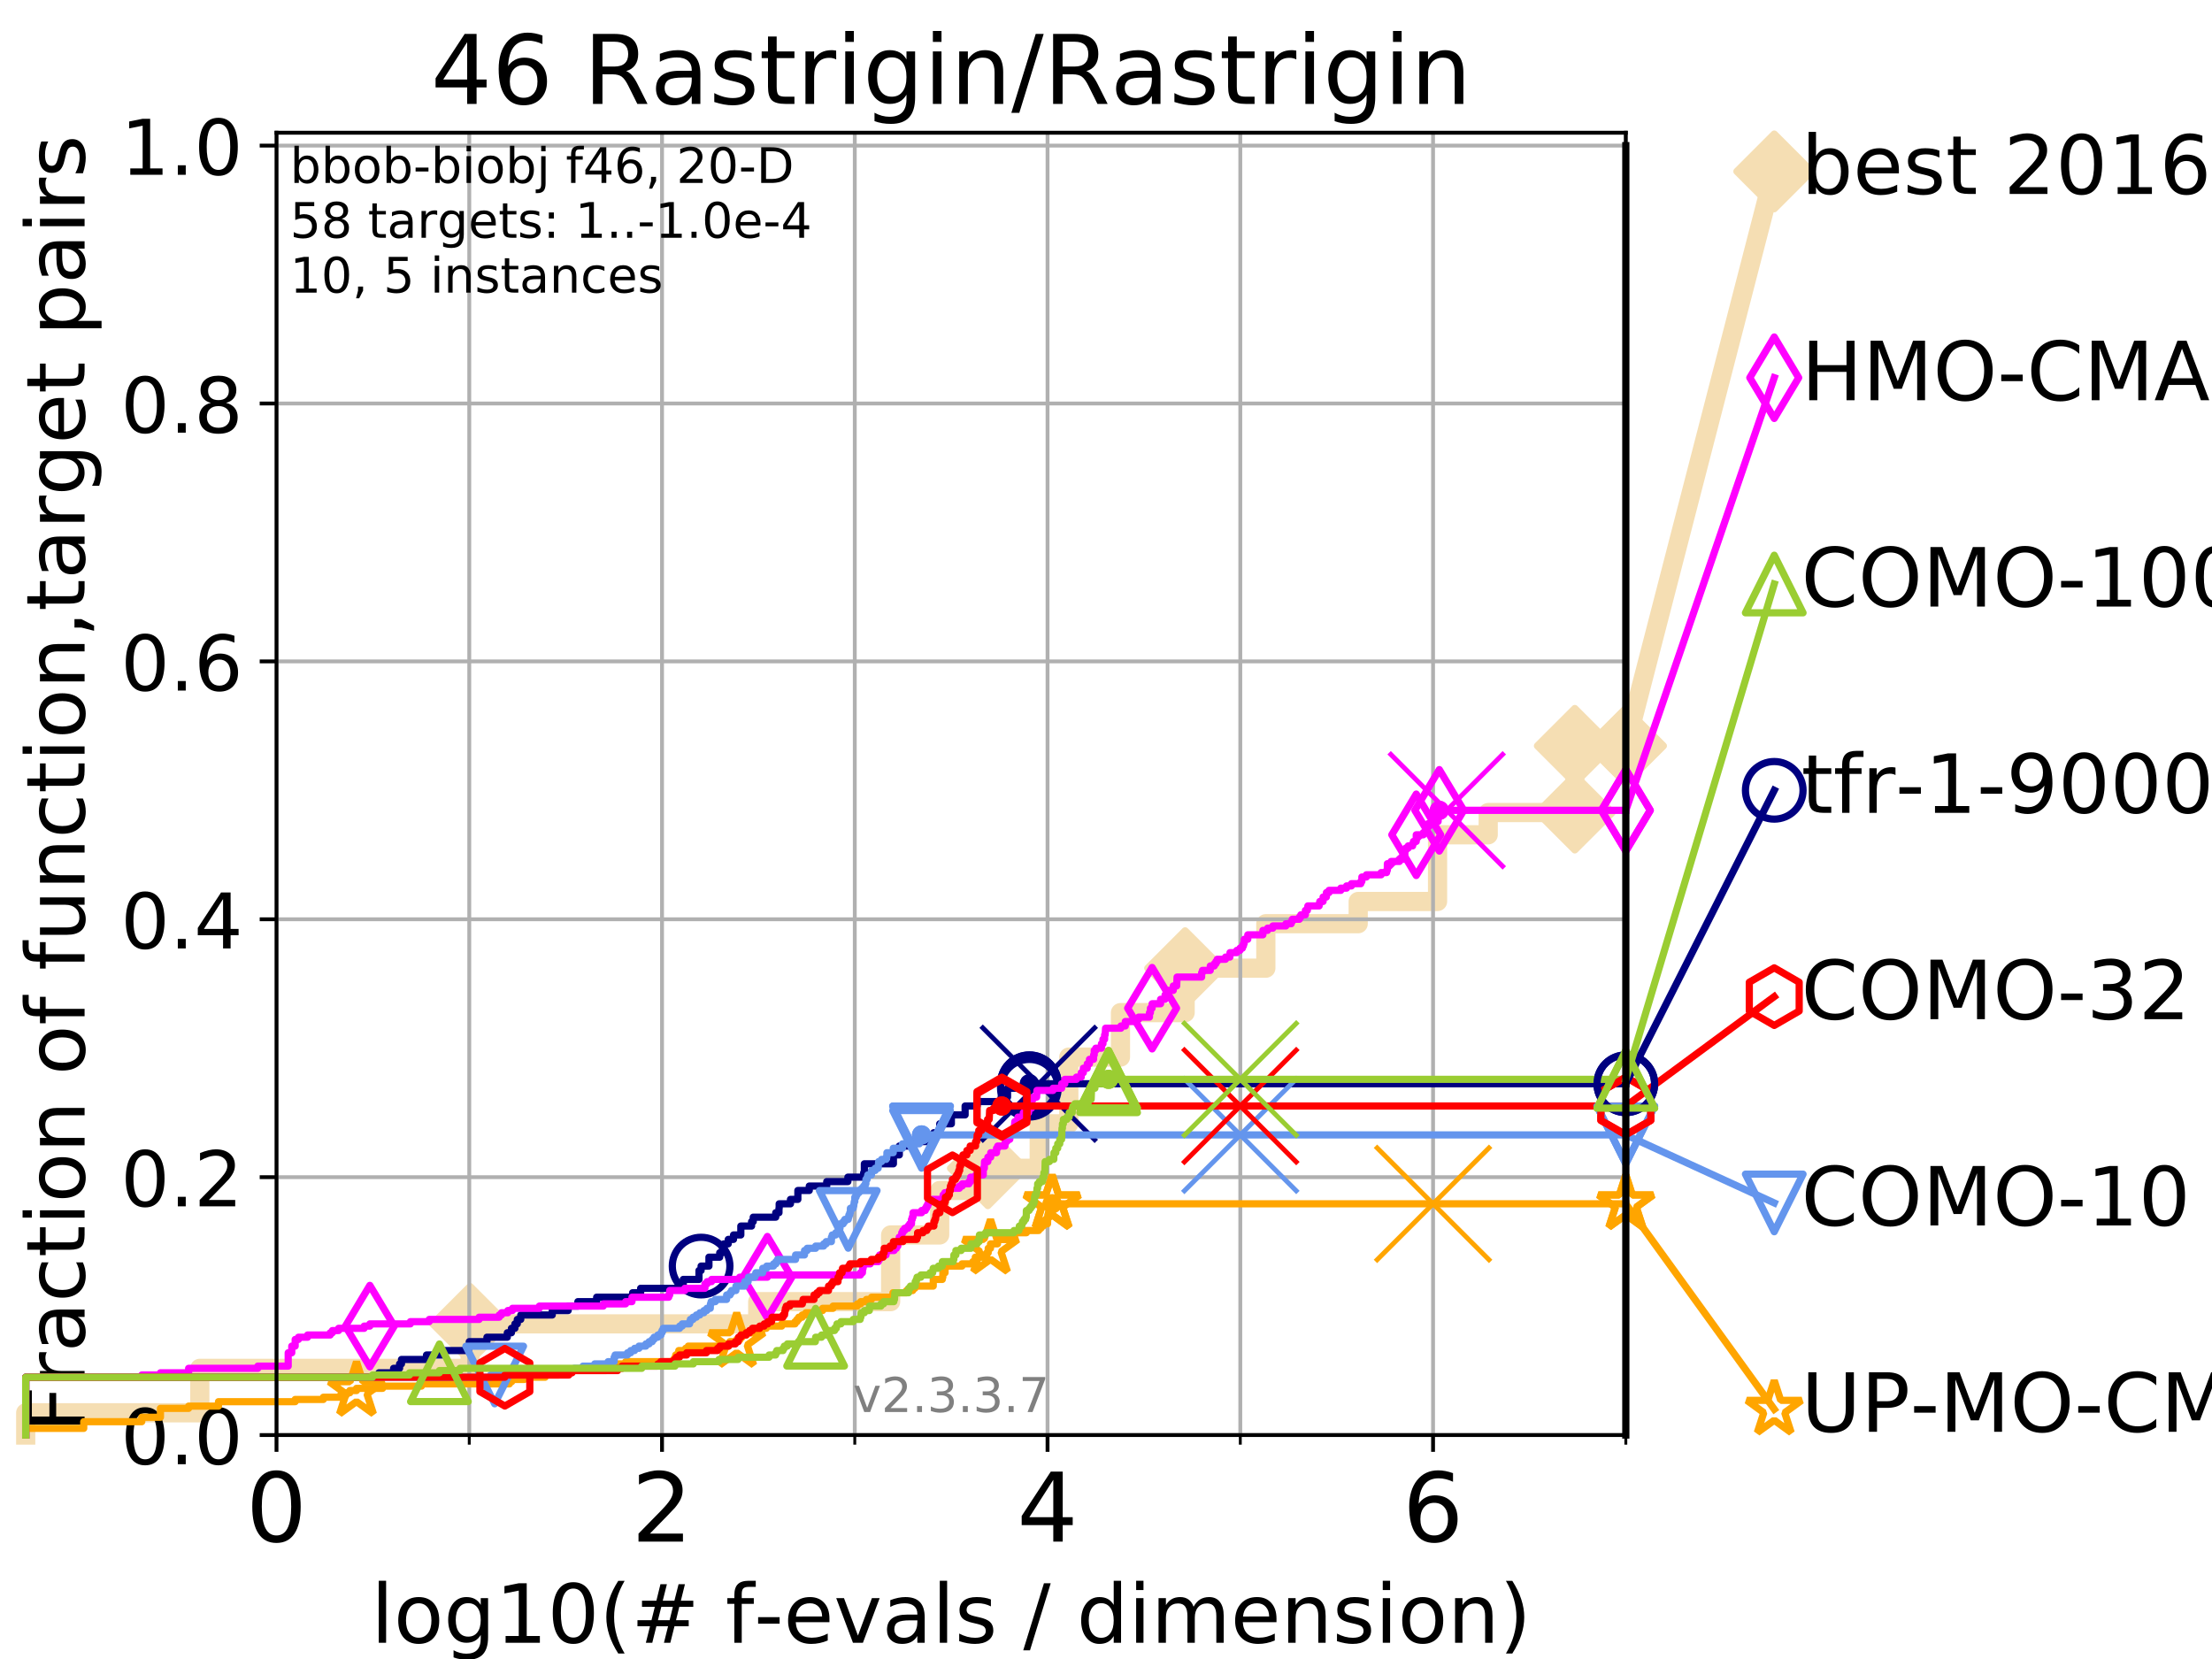 <?xml version="1.0" encoding="utf-8" standalone="no"?>
<!DOCTYPE svg PUBLIC "-//W3C//DTD SVG 1.1//EN"
  "http://www.w3.org/Graphics/SVG/1.1/DTD/svg11.dtd">
<!-- Created with matplotlib (https://matplotlib.org/) -->
<svg height="345.6pt" version="1.1" viewBox="0 0 460.8 345.6" width="460.8pt" xmlns="http://www.w3.org/2000/svg" xmlns:xlink="http://www.w3.org/1999/xlink">
 <defs>
  <style type="text/css">
*{stroke-linecap:butt;stroke-linejoin:round;}
  </style>
 </defs>
 <g id="figure_1">
  <g id="patch_1">
   <path d="M 0 345.6 
L 460.8 345.6 
L 460.8 0 
L 0 0 
z
" style="fill:#ffffff;"/>
  </g>
  <g id="axes_1">
   <g id="patch_2">
    <path d="M 57.6 298.944 
L 338.688 298.944 
L 338.688 27.648 
L 57.6 27.648 
z
" style="fill:#ffffff;"/>
   </g>
   <g id="line2d_1">
    <path d="M 5.357 298.944 
L 5.357 294.313 
L 41.621 294.313 
L 41.621 285.05 
L 97.929 285.05 
L 97.929 275.788 
L 157.849 275.788 
L 157.849 271.157 
L 185.537 271.157 
L 185.537 257.263 
L 195.753 257.263 
L 195.753 248.001 
L 205.789 248.001 
L 205.789 243.37 
L 216.485 243.37 
L 216.485 234.107 
L 222.651 234.107 
L 222.651 220.214 
L 233.413 220.214 
L 233.413 210.951 
L 246.882 210.951 
L 246.882 201.689 
L 263.696 201.689 
L 263.696 192.426 
L 282.938 192.426 
L 282.938 187.795 
L 299.469 187.795 
L 299.469 173.901 
L 310.021 173.901 
L 310.021 169.27 
L 328.062 169.27 
L 328.062 155.377 
L 338.688 155.377 
" style="fill:none;stroke:#f5deb3;stroke-linecap:square;stroke-width:4;"/>
   </g>
   <g id="line2d_2">
    <defs>
     <path d="M 0 7.778 
L 7.778 0 
L 0 -7.778 
L -7.778 0 
z
" id="m550323ae4e" style="stroke:#f5deb3;stroke-linejoin:miter;stroke-width:1.5;"/>
    </defs>
    <g>
     <use style="fill:#f5deb3;stroke:#f5deb3;stroke-linejoin:miter;stroke-width:1.5;" x="97.929" xlink:href="#m550323ae4e" y="275.788"/>
     <use style="fill:#f5deb3;stroke:#f5deb3;stroke-linejoin:miter;stroke-width:1.5;" x="205.789" xlink:href="#m550323ae4e" y="243.37"/>
     <use style="fill:#f5deb3;stroke:#f5deb3;stroke-linejoin:miter;stroke-width:1.5;" x="246.882" xlink:href="#m550323ae4e" y="201.689"/>
     <use style="fill:#f5deb3;stroke:#f5deb3;stroke-linejoin:miter;stroke-width:1.5;" x="328.062" xlink:href="#m550323ae4e" y="169.27"/>
     <use style="fill:#f5deb3;stroke:#f5deb3;stroke-linejoin:miter;stroke-width:1.5;" x="328.062" xlink:href="#m550323ae4e" y="155.377"/>
     <use style="fill:#f5deb3;stroke:#f5deb3;stroke-linejoin:miter;stroke-width:1.5;" x="338.688" xlink:href="#m550323ae4e" y="155.377"/>
    </g>
   </g>
   <g id="line2d_3">
    <path style="fill:none;stroke:#f5deb3;stroke-linecap:square;stroke-width:4;"/>
    <g/>
   </g>
   <g id="line2d_4">
    <path d="M 338.688 155.377 
L 369.608 35.706 
" style="fill:none;stroke:#f5deb3;stroke-linecap:square;stroke-width:4;"/>
    <g>
     <use style="fill:#f5deb3;stroke:#f5deb3;stroke-linejoin:miter;stroke-width:1.5;" x="338.688" xlink:href="#m550323ae4e" y="155.377"/>
     <use style="fill:#f5deb3;stroke:#f5deb3;stroke-linejoin:miter;stroke-width:1.5;" x="369.608" xlink:href="#m550323ae4e" y="35.706"/>
    </g>
   </g>
   <g id="matplotlib.axis_1">
    <g id="xtick_1">
     <g id="line2d_5">
      <path clip-path="url(#pad9841ac43)" d="M 57.6 298.944 
L 57.6 27.648 
" style="fill:none;stroke:#b0b0b0;stroke-linecap:square;stroke-width:0.8;"/>
     </g>
     <g id="line2d_6">
      <defs>
       <path d="M 0 0 
L 0 3.5 
" id="mdd84e0a6f4" style="stroke:#000000;stroke-width:0.8;"/>
      </defs>
      <g>
       <use style="stroke:#000000;stroke-width:0.8;" x="57.6" xlink:href="#mdd84e0a6f4" y="298.944"/>
      </g>
     </g>
     <g id="text_1">
      <!-- 0 -->
      <defs>
       <path d="M 31.781 66.406 
Q 24.172 66.406 20.328 58.906 
Q 16.5 51.422 16.5 36.375 
Q 16.5 21.391 20.328 13.891 
Q 24.172 6.391 31.781 6.391 
Q 39.453 6.391 43.281 13.891 
Q 47.125 21.391 47.125 36.375 
Q 47.125 51.422 43.281 58.906 
Q 39.453 66.406 31.781 66.406 
z
M 31.781 74.219 
Q 44.047 74.219 50.516 64.516 
Q 56.984 54.828 56.984 36.375 
Q 56.984 17.969 50.516 8.266 
Q 44.047 -1.422 31.781 -1.422 
Q 19.531 -1.422 13.062 8.266 
Q 6.594 17.969 6.594 36.375 
Q 6.594 54.828 13.062 64.516 
Q 19.531 74.219 31.781 74.219 
z
" id="DejaVuSans-48"/>
      </defs>
      <g transform="translate(51.237 321.141)scale(0.2 -0.2)">
       <use xlink:href="#DejaVuSans-48"/>
      </g>
     </g>
    </g>
    <g id="xtick_2">
     <g id="line2d_7">
      <path clip-path="url(#pad9841ac43)" d="M 137.911 298.944 
L 137.911 27.648 
" style="fill:none;stroke:#b0b0b0;stroke-linecap:square;stroke-width:0.8;"/>
     </g>
     <g id="line2d_8">
      <g>
       <use style="stroke:#000000;stroke-width:0.8;" x="137.911" xlink:href="#mdd84e0a6f4" y="298.944"/>
      </g>
     </g>
     <g id="text_2">
      <!-- 2 -->
      <defs>
       <path d="M 19.188 8.297 
L 53.609 8.297 
L 53.609 0 
L 7.328 0 
L 7.328 8.297 
Q 12.938 14.109 22.625 23.891 
Q 32.328 33.688 34.812 36.531 
Q 39.547 41.844 41.422 45.531 
Q 43.312 49.219 43.312 52.781 
Q 43.312 58.594 39.234 62.25 
Q 35.156 65.922 28.609 65.922 
Q 23.969 65.922 18.812 64.312 
Q 13.672 62.703 7.812 59.422 
L 7.812 69.391 
Q 13.766 71.781 18.938 73 
Q 24.125 74.219 28.422 74.219 
Q 39.75 74.219 46.484 68.547 
Q 53.219 62.891 53.219 53.422 
Q 53.219 48.922 51.531 44.891 
Q 49.859 40.875 45.406 35.406 
Q 44.188 33.984 37.641 27.219 
Q 31.109 20.453 19.188 8.297 
z
" id="DejaVuSans-50"/>
      </defs>
      <g transform="translate(131.548 321.141)scale(0.2 -0.2)">
       <use xlink:href="#DejaVuSans-50"/>
      </g>
     </g>
    </g>
    <g id="xtick_3">
     <g id="line2d_9">
      <path clip-path="url(#pad9841ac43)" d="M 218.222 298.944 
L 218.222 27.648 
" style="fill:none;stroke:#b0b0b0;stroke-linecap:square;stroke-width:0.8;"/>
     </g>
     <g id="line2d_10">
      <g>
       <use style="stroke:#000000;stroke-width:0.8;" x="218.222" xlink:href="#mdd84e0a6f4" y="298.944"/>
      </g>
     </g>
     <g id="text_3">
      <!-- 4 -->
      <defs>
       <path d="M 37.797 64.312 
L 12.891 25.391 
L 37.797 25.391 
z
M 35.203 72.906 
L 47.609 72.906 
L 47.609 25.391 
L 58.016 25.391 
L 58.016 17.188 
L 47.609 17.188 
L 47.609 0 
L 37.797 0 
L 37.797 17.188 
L 4.891 17.188 
L 4.891 26.703 
z
" id="DejaVuSans-52"/>
      </defs>
      <g transform="translate(211.859 321.141)scale(0.2 -0.2)">
       <use xlink:href="#DejaVuSans-52"/>
      </g>
     </g>
    </g>
    <g id="xtick_4">
     <g id="line2d_11">
      <path clip-path="url(#pad9841ac43)" d="M 298.533 298.944 
L 298.533 27.648 
" style="fill:none;stroke:#b0b0b0;stroke-linecap:square;stroke-width:0.8;"/>
     </g>
     <g id="line2d_12">
      <g>
       <use style="stroke:#000000;stroke-width:0.8;" x="298.533" xlink:href="#mdd84e0a6f4" y="298.944"/>
      </g>
     </g>
     <g id="text_4">
      <!-- 6 -->
      <defs>
       <path d="M 33.016 40.375 
Q 26.375 40.375 22.484 35.828 
Q 18.609 31.297 18.609 23.391 
Q 18.609 15.531 22.484 10.953 
Q 26.375 6.391 33.016 6.391 
Q 39.656 6.391 43.531 10.953 
Q 47.406 15.531 47.406 23.391 
Q 47.406 31.297 43.531 35.828 
Q 39.656 40.375 33.016 40.375 
z
M 52.594 71.297 
L 52.594 62.312 
Q 48.875 64.062 45.094 64.984 
Q 41.312 65.922 37.594 65.922 
Q 27.828 65.922 22.672 59.328 
Q 17.531 52.734 16.797 39.406 
Q 19.672 43.656 24.016 45.922 
Q 28.375 48.188 33.594 48.188 
Q 44.578 48.188 50.953 41.516 
Q 57.328 34.859 57.328 23.391 
Q 57.328 12.156 50.688 5.359 
Q 44.047 -1.422 33.016 -1.422 
Q 20.359 -1.422 13.672 8.266 
Q 6.984 17.969 6.984 36.375 
Q 6.984 53.656 15.188 63.938 
Q 23.391 74.219 37.203 74.219 
Q 40.922 74.219 44.703 73.484 
Q 48.484 72.75 52.594 71.297 
z
" id="DejaVuSans-54"/>
      </defs>
      <g transform="translate(292.17 321.141)scale(0.2 -0.2)">
       <use xlink:href="#DejaVuSans-54"/>
      </g>
     </g>
    </g>
    <g id="xtick_5">
     <g id="line2d_13">
      <path clip-path="url(#pad9841ac43)" d="M 97.755 298.944 
L 97.755 27.648 
" style="fill:none;stroke:#b0b0b0;stroke-linecap:square;stroke-width:0.8;"/>
     </g>
     <g id="line2d_14">
      <defs>
       <path d="M 0 0 
L 0 2 
" id="mfd34918bac" style="stroke:#000000;stroke-width:0.6;"/>
      </defs>
      <g>
       <use style="stroke:#000000;stroke-width:0.6;" x="97.755" xlink:href="#mfd34918bac" y="298.944"/>
      </g>
     </g>
    </g>
    <g id="xtick_6">
     <g id="line2d_15">
      <path clip-path="url(#pad9841ac43)" d="M 178.066 298.944 
L 178.066 27.648 
" style="fill:none;stroke:#b0b0b0;stroke-linecap:square;stroke-width:0.8;"/>
     </g>
     <g id="line2d_16">
      <g>
       <use style="stroke:#000000;stroke-width:0.6;" x="178.066" xlink:href="#mfd34918bac" y="298.944"/>
      </g>
     </g>
    </g>
    <g id="xtick_7">
     <g id="line2d_17">
      <path clip-path="url(#pad9841ac43)" d="M 258.377 298.944 
L 258.377 27.648 
" style="fill:none;stroke:#b0b0b0;stroke-linecap:square;stroke-width:0.8;"/>
     </g>
     <g id="line2d_18">
      <g>
       <use style="stroke:#000000;stroke-width:0.6;" x="258.377" xlink:href="#mfd34918bac" y="298.944"/>
      </g>
     </g>
    </g>
    <g id="xtick_8">
     <g id="line2d_19">
      <path clip-path="url(#pad9841ac43)" d="M 338.688 298.944 
L 338.688 27.648 
" style="fill:none;stroke:#b0b0b0;stroke-linecap:square;stroke-width:0.8;"/>
     </g>
     <g id="line2d_20">
      <g>
       <use style="stroke:#000000;stroke-width:0.6;" x="338.688" xlink:href="#mfd34918bac" y="298.944"/>
      </g>
     </g>
    </g>
    <g id="text_5">
     <!-- log10(# f-evals / dimension) -->
     <defs>
      <path d="M 9.422 75.984 
L 18.406 75.984 
L 18.406 0 
L 9.422 0 
z
" id="DejaVuSans-108"/>
      <path d="M 30.609 48.391 
Q 23.391 48.391 19.188 42.75 
Q 14.984 37.109 14.984 27.297 
Q 14.984 17.484 19.156 11.844 
Q 23.344 6.203 30.609 6.203 
Q 37.797 6.203 41.984 11.859 
Q 46.188 17.531 46.188 27.297 
Q 46.188 37.016 41.984 42.703 
Q 37.797 48.391 30.609 48.391 
z
M 30.609 56 
Q 42.328 56 49.016 48.375 
Q 55.719 40.766 55.719 27.297 
Q 55.719 13.875 49.016 6.219 
Q 42.328 -1.422 30.609 -1.422 
Q 18.844 -1.422 12.172 6.219 
Q 5.516 13.875 5.516 27.297 
Q 5.516 40.766 12.172 48.375 
Q 18.844 56 30.609 56 
z
" id="DejaVuSans-111"/>
      <path d="M 45.406 27.984 
Q 45.406 37.75 41.375 43.109 
Q 37.359 48.484 30.078 48.484 
Q 22.859 48.484 18.828 43.109 
Q 14.797 37.75 14.797 27.984 
Q 14.797 18.266 18.828 12.891 
Q 22.859 7.516 30.078 7.516 
Q 37.359 7.516 41.375 12.891 
Q 45.406 18.266 45.406 27.984 
z
M 54.391 6.781 
Q 54.391 -7.172 48.188 -13.984 
Q 42 -20.797 29.203 -20.797 
Q 24.469 -20.797 20.266 -20.094 
Q 16.062 -19.391 12.109 -17.922 
L 12.109 -9.188 
Q 16.062 -11.328 19.922 -12.344 
Q 23.781 -13.375 27.781 -13.375 
Q 36.625 -13.375 41.016 -8.766 
Q 45.406 -4.156 45.406 5.172 
L 45.406 9.625 
Q 42.625 4.781 38.281 2.391 
Q 33.938 0 27.875 0 
Q 17.828 0 11.672 7.656 
Q 5.516 15.328 5.516 27.984 
Q 5.516 40.672 11.672 48.328 
Q 17.828 56 27.875 56 
Q 33.938 56 38.281 53.609 
Q 42.625 51.219 45.406 46.391 
L 45.406 54.688 
L 54.391 54.688 
z
" id="DejaVuSans-103"/>
      <path d="M 12.406 8.297 
L 28.516 8.297 
L 28.516 63.922 
L 10.984 60.406 
L 10.984 69.391 
L 28.422 72.906 
L 38.281 72.906 
L 38.281 8.297 
L 54.391 8.297 
L 54.391 0 
L 12.406 0 
z
" id="DejaVuSans-49"/>
      <path d="M 31 75.875 
Q 24.469 64.656 21.281 53.656 
Q 18.109 42.672 18.109 31.391 
Q 18.109 20.125 21.312 9.062 
Q 24.516 -2 31 -13.188 
L 23.188 -13.188 
Q 15.875 -1.703 12.234 9.375 
Q 8.594 20.453 8.594 31.391 
Q 8.594 42.281 12.203 53.312 
Q 15.828 64.359 23.188 75.875 
z
" id="DejaVuSans-40"/>
      <path d="M 51.125 44 
L 36.922 44 
L 32.812 27.688 
L 47.125 27.688 
z
M 43.797 71.781 
L 38.719 51.516 
L 52.984 51.516 
L 58.109 71.781 
L 65.922 71.781 
L 60.891 51.516 
L 76.125 51.516 
L 76.125 44 
L 58.984 44 
L 54.984 27.688 
L 70.516 27.688 
L 70.516 20.219 
L 53.078 20.219 
L 48 0 
L 40.188 0 
L 45.219 20.219 
L 30.906 20.219 
L 25.875 0 
L 18.016 0 
L 23.094 20.219 
L 7.719 20.219 
L 7.719 27.688 
L 24.906 27.688 
L 29 44 
L 13.281 44 
L 13.281 51.516 
L 30.906 51.516 
L 35.891 71.781 
z
" id="DejaVuSans-35"/>
      <path id="DejaVuSans-32"/>
      <path d="M 37.109 75.984 
L 37.109 68.5 
L 28.516 68.5 
Q 23.688 68.5 21.797 66.547 
Q 19.922 64.594 19.922 59.516 
L 19.922 54.688 
L 34.719 54.688 
L 34.719 47.703 
L 19.922 47.703 
L 19.922 0 
L 10.891 0 
L 10.891 47.703 
L 2.297 47.703 
L 2.297 54.688 
L 10.891 54.688 
L 10.891 58.5 
Q 10.891 67.625 15.141 71.797 
Q 19.391 75.984 28.609 75.984 
z
" id="DejaVuSans-102"/>
      <path d="M 4.891 31.391 
L 31.203 31.391 
L 31.203 23.391 
L 4.891 23.391 
z
" id="DejaVuSans-45"/>
      <path d="M 56.203 29.594 
L 56.203 25.203 
L 14.891 25.203 
Q 15.484 15.922 20.484 11.062 
Q 25.484 6.203 34.422 6.203 
Q 39.594 6.203 44.453 7.469 
Q 49.312 8.734 54.109 11.281 
L 54.109 2.781 
Q 49.266 0.734 44.188 -0.344 
Q 39.109 -1.422 33.891 -1.422 
Q 20.797 -1.422 13.156 6.188 
Q 5.516 13.812 5.516 26.812 
Q 5.516 40.234 12.766 48.109 
Q 20.016 56 32.328 56 
Q 43.359 56 49.781 48.891 
Q 56.203 41.797 56.203 29.594 
z
M 47.219 32.234 
Q 47.125 39.594 43.094 43.984 
Q 39.062 48.391 32.422 48.391 
Q 24.906 48.391 20.391 44.141 
Q 15.875 39.891 15.188 32.172 
z
" id="DejaVuSans-101"/>
      <path d="M 2.984 54.688 
L 12.5 54.688 
L 29.594 8.797 
L 46.688 54.688 
L 56.203 54.688 
L 35.688 0 
L 23.484 0 
z
" id="DejaVuSans-118"/>
      <path d="M 34.281 27.484 
Q 23.391 27.484 19.188 25 
Q 14.984 22.516 14.984 16.5 
Q 14.984 11.719 18.141 8.906 
Q 21.297 6.109 26.703 6.109 
Q 34.188 6.109 38.703 11.406 
Q 43.219 16.703 43.219 25.484 
L 43.219 27.484 
z
M 52.203 31.203 
L 52.203 0 
L 43.219 0 
L 43.219 8.297 
Q 40.141 3.328 35.547 0.953 
Q 30.953 -1.422 24.312 -1.422 
Q 15.922 -1.422 10.953 3.297 
Q 6 8.016 6 15.922 
Q 6 25.141 12.172 29.828 
Q 18.359 34.516 30.609 34.516 
L 43.219 34.516 
L 43.219 35.406 
Q 43.219 41.609 39.141 45 
Q 35.062 48.391 27.688 48.391 
Q 23 48.391 18.547 47.266 
Q 14.109 46.141 10.016 43.891 
L 10.016 52.203 
Q 14.938 54.109 19.578 55.047 
Q 24.219 56 28.609 56 
Q 40.484 56 46.344 49.844 
Q 52.203 43.703 52.203 31.203 
z
" id="DejaVuSans-97"/>
      <path d="M 44.281 53.078 
L 44.281 44.578 
Q 40.484 46.531 36.375 47.5 
Q 32.281 48.484 27.875 48.484 
Q 21.188 48.484 17.844 46.438 
Q 14.5 44.391 14.5 40.281 
Q 14.5 37.156 16.891 35.375 
Q 19.281 33.594 26.516 31.984 
L 29.594 31.297 
Q 39.156 29.25 43.188 25.516 
Q 47.219 21.781 47.219 15.094 
Q 47.219 7.469 41.188 3.016 
Q 35.156 -1.422 24.609 -1.422 
Q 20.219 -1.422 15.453 -0.562 
Q 10.688 0.297 5.422 2 
L 5.422 11.281 
Q 10.406 8.688 15.234 7.391 
Q 20.062 6.109 24.812 6.109 
Q 31.156 6.109 34.562 8.281 
Q 37.984 10.453 37.984 14.406 
Q 37.984 18.062 35.516 20.016 
Q 33.062 21.969 24.703 23.781 
L 21.578 24.516 
Q 13.234 26.266 9.516 29.906 
Q 5.812 33.547 5.812 39.891 
Q 5.812 47.609 11.281 51.797 
Q 16.75 56 26.812 56 
Q 31.781 56 36.172 55.266 
Q 40.578 54.547 44.281 53.078 
z
" id="DejaVuSans-115"/>
      <path d="M 25.391 72.906 
L 33.688 72.906 
L 8.297 -9.281 
L 0 -9.281 
z
" id="DejaVuSans-47"/>
      <path d="M 45.406 46.391 
L 45.406 75.984 
L 54.391 75.984 
L 54.391 0 
L 45.406 0 
L 45.406 8.203 
Q 42.578 3.328 38.25 0.953 
Q 33.938 -1.422 27.875 -1.422 
Q 17.969 -1.422 11.734 6.484 
Q 5.516 14.406 5.516 27.297 
Q 5.516 40.188 11.734 48.094 
Q 17.969 56 27.875 56 
Q 33.938 56 38.25 53.625 
Q 42.578 51.266 45.406 46.391 
z
M 14.797 27.297 
Q 14.797 17.391 18.875 11.75 
Q 22.953 6.109 30.078 6.109 
Q 37.203 6.109 41.297 11.75 
Q 45.406 17.391 45.406 27.297 
Q 45.406 37.203 41.297 42.844 
Q 37.203 48.484 30.078 48.484 
Q 22.953 48.484 18.875 42.844 
Q 14.797 37.203 14.797 27.297 
z
" id="DejaVuSans-100"/>
      <path d="M 9.422 54.688 
L 18.406 54.688 
L 18.406 0 
L 9.422 0 
z
M 9.422 75.984 
L 18.406 75.984 
L 18.406 64.594 
L 9.422 64.594 
z
" id="DejaVuSans-105"/>
      <path d="M 52 44.188 
Q 55.375 50.25 60.062 53.125 
Q 64.75 56 71.094 56 
Q 79.641 56 84.281 50.016 
Q 88.922 44.047 88.922 33.016 
L 88.922 0 
L 79.891 0 
L 79.891 32.719 
Q 79.891 40.578 77.094 44.375 
Q 74.312 48.188 68.609 48.188 
Q 61.625 48.188 57.562 43.547 
Q 53.516 38.922 53.516 30.906 
L 53.516 0 
L 44.484 0 
L 44.484 32.719 
Q 44.484 40.625 41.703 44.406 
Q 38.922 48.188 33.109 48.188 
Q 26.219 48.188 22.156 43.531 
Q 18.109 38.875 18.109 30.906 
L 18.109 0 
L 9.078 0 
L 9.078 54.688 
L 18.109 54.688 
L 18.109 46.188 
Q 21.188 51.219 25.484 53.609 
Q 29.781 56 35.688 56 
Q 41.656 56 45.828 52.969 
Q 50 49.953 52 44.188 
z
" id="DejaVuSans-109"/>
      <path d="M 54.891 33.016 
L 54.891 0 
L 45.906 0 
L 45.906 32.719 
Q 45.906 40.484 42.875 44.328 
Q 39.844 48.188 33.797 48.188 
Q 26.516 48.188 22.312 43.547 
Q 18.109 38.922 18.109 30.906 
L 18.109 0 
L 9.078 0 
L 9.078 54.688 
L 18.109 54.688 
L 18.109 46.188 
Q 21.344 51.125 25.703 53.562 
Q 30.078 56 35.797 56 
Q 45.219 56 50.047 50.172 
Q 54.891 44.344 54.891 33.016 
z
" id="DejaVuSans-110"/>
      <path d="M 8.016 75.875 
L 15.828 75.875 
Q 23.141 64.359 26.781 53.312 
Q 30.422 42.281 30.422 31.391 
Q 30.422 20.453 26.781 9.375 
Q 23.141 -1.703 15.828 -13.188 
L 8.016 -13.188 
Q 14.5 -2 17.703 9.062 
Q 20.906 20.125 20.906 31.391 
Q 20.906 42.672 17.703 53.656 
Q 14.5 64.656 8.016 75.875 
z
" id="DejaVuSans-41"/>
     </defs>
     <g transform="translate(77.303 342.218)scale(0.17 -0.17)">
      <use xlink:href="#DejaVuSans-108"/>
      <use x="27.783" xlink:href="#DejaVuSans-111"/>
      <use x="88.965" xlink:href="#DejaVuSans-103"/>
      <use x="152.441" xlink:href="#DejaVuSans-49"/>
      <use x="216.064" xlink:href="#DejaVuSans-48"/>
      <use x="279.688" xlink:href="#DejaVuSans-40"/>
      <use x="318.701" xlink:href="#DejaVuSans-35"/>
      <use x="402.49" xlink:href="#DejaVuSans-32"/>
      <use x="434.277" xlink:href="#DejaVuSans-102"/>
      <use x="469.404" xlink:href="#DejaVuSans-45"/>
      <use x="505.488" xlink:href="#DejaVuSans-101"/>
      <use x="567.012" xlink:href="#DejaVuSans-118"/>
      <use x="626.191" xlink:href="#DejaVuSans-97"/>
      <use x="687.471" xlink:href="#DejaVuSans-108"/>
      <use x="715.254" xlink:href="#DejaVuSans-115"/>
      <use x="767.354" xlink:href="#DejaVuSans-32"/>
      <use x="799.141" xlink:href="#DejaVuSans-47"/>
      <use x="832.832" xlink:href="#DejaVuSans-32"/>
      <use x="864.619" xlink:href="#DejaVuSans-100"/>
      <use x="928.096" xlink:href="#DejaVuSans-105"/>
      <use x="955.879" xlink:href="#DejaVuSans-109"/>
      <use x="1053.291" xlink:href="#DejaVuSans-101"/>
      <use x="1114.814" xlink:href="#DejaVuSans-110"/>
      <use x="1178.193" xlink:href="#DejaVuSans-115"/>
      <use x="1230.293" xlink:href="#DejaVuSans-105"/>
      <use x="1258.076" xlink:href="#DejaVuSans-111"/>
      <use x="1319.258" xlink:href="#DejaVuSans-110"/>
      <use x="1382.637" xlink:href="#DejaVuSans-41"/>
     </g>
    </g>
   </g>
   <g id="matplotlib.axis_2">
    <g id="ytick_1">
     <g id="line2d_21">
      <path clip-path="url(#pad9841ac43)" d="M 57.6 298.944 
L 338.688 298.944 
" style="fill:none;stroke:#b0b0b0;stroke-linecap:square;stroke-width:0.8;"/>
     </g>
     <g id="line2d_22">
      <defs>
       <path d="M 0 0 
L -3.5 0 
" id="m570d53ff5b" style="stroke:#000000;stroke-width:0.8;"/>
      </defs>
      <g>
       <use style="stroke:#000000;stroke-width:0.8;" x="57.6" xlink:href="#m570d53ff5b" y="298.944"/>
      </g>
     </g>
     <g id="text_6">
      <!-- 0.0 -->
      <defs>
       <path d="M 10.688 12.406 
L 21 12.406 
L 21 0 
L 10.688 0 
z
" id="DejaVuSans-46"/>
      </defs>
      <g transform="translate(25.155 305.023)scale(0.16 -0.16)">
       <use xlink:href="#DejaVuSans-48"/>
       <use x="63.623" xlink:href="#DejaVuSans-46"/>
       <use x="95.41" xlink:href="#DejaVuSans-48"/>
      </g>
     </g>
    </g>
    <g id="ytick_2">
     <g id="line2d_23">
      <path clip-path="url(#pad9841ac43)" d="M 57.6 245.222 
L 338.688 245.222 
" style="fill:none;stroke:#b0b0b0;stroke-linecap:square;stroke-width:0.8;"/>
     </g>
     <g id="line2d_24">
      <g>
       <use style="stroke:#000000;stroke-width:0.8;" x="57.6" xlink:href="#m570d53ff5b" y="245.222"/>
      </g>
     </g>
     <g id="text_7">
      <!-- 0.2 -->
      <g transform="translate(25.155 251.301)scale(0.16 -0.16)">
       <use xlink:href="#DejaVuSans-48"/>
       <use x="63.623" xlink:href="#DejaVuSans-46"/>
       <use x="95.41" xlink:href="#DejaVuSans-50"/>
      </g>
     </g>
    </g>
    <g id="ytick_3">
     <g id="line2d_25">
      <path clip-path="url(#pad9841ac43)" d="M 57.6 191.5 
L 338.688 191.5 
" style="fill:none;stroke:#b0b0b0;stroke-linecap:square;stroke-width:0.8;"/>
     </g>
     <g id="line2d_26">
      <g>
       <use style="stroke:#000000;stroke-width:0.8;" x="57.6" xlink:href="#m570d53ff5b" y="191.5"/>
      </g>
     </g>
     <g id="text_8">
      <!-- 0.4 -->
      <g transform="translate(25.155 197.579)scale(0.16 -0.16)">
       <use xlink:href="#DejaVuSans-48"/>
       <use x="63.623" xlink:href="#DejaVuSans-46"/>
       <use x="95.41" xlink:href="#DejaVuSans-52"/>
      </g>
     </g>
    </g>
    <g id="ytick_4">
     <g id="line2d_27">
      <path clip-path="url(#pad9841ac43)" d="M 57.6 137.778 
L 338.688 137.778 
" style="fill:none;stroke:#b0b0b0;stroke-linecap:square;stroke-width:0.8;"/>
     </g>
     <g id="line2d_28">
      <g>
       <use style="stroke:#000000;stroke-width:0.8;" x="57.6" xlink:href="#m570d53ff5b" y="137.778"/>
      </g>
     </g>
     <g id="text_9">
      <!-- 0.6 -->
      <g transform="translate(25.155 143.857)scale(0.16 -0.16)">
       <use xlink:href="#DejaVuSans-48"/>
       <use x="63.623" xlink:href="#DejaVuSans-46"/>
       <use x="95.41" xlink:href="#DejaVuSans-54"/>
      </g>
     </g>
    </g>
    <g id="ytick_5">
     <g id="line2d_29">
      <path clip-path="url(#pad9841ac43)" d="M 57.6 84.056 
L 338.688 84.056 
" style="fill:none;stroke:#b0b0b0;stroke-linecap:square;stroke-width:0.8;"/>
     </g>
     <g id="line2d_30">
      <g>
       <use style="stroke:#000000;stroke-width:0.8;" x="57.6" xlink:href="#m570d53ff5b" y="84.056"/>
      </g>
     </g>
     <g id="text_10">
      <!-- 0.8 -->
      <defs>
       <path d="M 31.781 34.625 
Q 24.75 34.625 20.719 30.859 
Q 16.703 27.094 16.703 20.516 
Q 16.703 13.922 20.719 10.156 
Q 24.75 6.391 31.781 6.391 
Q 38.812 6.391 42.859 10.172 
Q 46.922 13.969 46.922 20.516 
Q 46.922 27.094 42.891 30.859 
Q 38.875 34.625 31.781 34.625 
z
M 21.922 38.812 
Q 15.578 40.375 12.031 44.719 
Q 8.5 49.078 8.5 55.328 
Q 8.5 64.062 14.719 69.141 
Q 20.953 74.219 31.781 74.219 
Q 42.672 74.219 48.875 69.141 
Q 55.078 64.062 55.078 55.328 
Q 55.078 49.078 51.531 44.719 
Q 48 40.375 41.703 38.812 
Q 48.828 37.156 52.797 32.312 
Q 56.781 27.484 56.781 20.516 
Q 56.781 9.906 50.312 4.234 
Q 43.844 -1.422 31.781 -1.422 
Q 19.734 -1.422 13.25 4.234 
Q 6.781 9.906 6.781 20.516 
Q 6.781 27.484 10.781 32.312 
Q 14.797 37.156 21.922 38.812 
z
M 18.312 54.391 
Q 18.312 48.734 21.844 45.562 
Q 25.391 42.391 31.781 42.391 
Q 38.141 42.391 41.719 45.562 
Q 45.312 48.734 45.312 54.391 
Q 45.312 60.062 41.719 63.234 
Q 38.141 66.406 31.781 66.406 
Q 25.391 66.406 21.844 63.234 
Q 18.312 60.062 18.312 54.391 
z
" id="DejaVuSans-56"/>
      </defs>
      <g transform="translate(25.155 90.135)scale(0.16 -0.16)">
       <use xlink:href="#DejaVuSans-48"/>
       <use x="63.623" xlink:href="#DejaVuSans-46"/>
       <use x="95.41" xlink:href="#DejaVuSans-56"/>
      </g>
     </g>
    </g>
    <g id="ytick_6">
     <g id="line2d_31">
      <path clip-path="url(#pad9841ac43)" d="M 57.6 30.334 
L 338.688 30.334 
" style="fill:none;stroke:#b0b0b0;stroke-linecap:square;stroke-width:0.8;"/>
     </g>
     <g id="line2d_32">
      <g>
       <use style="stroke:#000000;stroke-width:0.8;" x="57.6" xlink:href="#m570d53ff5b" y="30.334"/>
      </g>
     </g>
     <g id="text_11">
      <!-- 1.0 -->
      <g transform="translate(25.155 36.413)scale(0.16 -0.16)">
       <use xlink:href="#DejaVuSans-49"/>
       <use x="63.623" xlink:href="#DejaVuSans-46"/>
       <use x="95.41" xlink:href="#DejaVuSans-48"/>
      </g>
     </g>
    </g>
    <g id="text_12">
     <!-- Fraction of function,target pairs -->
     <defs>
      <path d="M 9.812 72.906 
L 51.703 72.906 
L 51.703 64.594 
L 19.672 64.594 
L 19.672 43.109 
L 48.578 43.109 
L 48.578 34.812 
L 19.672 34.812 
L 19.672 0 
L 9.812 0 
z
" id="DejaVuSans-70"/>
      <path d="M 41.109 46.297 
Q 39.594 47.172 37.812 47.578 
Q 36.031 48 33.891 48 
Q 26.266 48 22.188 43.047 
Q 18.109 38.094 18.109 28.812 
L 18.109 0 
L 9.078 0 
L 9.078 54.688 
L 18.109 54.688 
L 18.109 46.188 
Q 20.953 51.172 25.484 53.578 
Q 30.031 56 36.531 56 
Q 37.453 56 38.578 55.875 
Q 39.703 55.766 41.062 55.516 
z
" id="DejaVuSans-114"/>
      <path d="M 48.781 52.594 
L 48.781 44.188 
Q 44.969 46.297 41.141 47.344 
Q 37.312 48.391 33.406 48.391 
Q 24.656 48.391 19.812 42.844 
Q 14.984 37.312 14.984 27.297 
Q 14.984 17.281 19.812 11.734 
Q 24.656 6.203 33.406 6.203 
Q 37.312 6.203 41.141 7.25 
Q 44.969 8.297 48.781 10.406 
L 48.781 2.094 
Q 45.016 0.344 40.984 -0.531 
Q 36.969 -1.422 32.422 -1.422 
Q 20.062 -1.422 12.781 6.344 
Q 5.516 14.109 5.516 27.297 
Q 5.516 40.672 12.859 48.328 
Q 20.219 56 33.016 56 
Q 37.156 56 41.109 55.141 
Q 45.062 54.297 48.781 52.594 
z
" id="DejaVuSans-99"/>
      <path d="M 18.312 70.219 
L 18.312 54.688 
L 36.812 54.688 
L 36.812 47.703 
L 18.312 47.703 
L 18.312 18.016 
Q 18.312 11.328 20.141 9.422 
Q 21.969 7.516 27.594 7.516 
L 36.812 7.516 
L 36.812 0 
L 27.594 0 
Q 17.188 0 13.234 3.875 
Q 9.281 7.766 9.281 18.016 
L 9.281 47.703 
L 2.688 47.703 
L 2.688 54.688 
L 9.281 54.688 
L 9.281 70.219 
z
" id="DejaVuSans-116"/>
      <path d="M 8.5 21.578 
L 8.5 54.688 
L 17.484 54.688 
L 17.484 21.922 
Q 17.484 14.156 20.5 10.266 
Q 23.531 6.391 29.594 6.391 
Q 36.859 6.391 41.078 11.031 
Q 45.312 15.672 45.312 23.688 
L 45.312 54.688 
L 54.297 54.688 
L 54.297 0 
L 45.312 0 
L 45.312 8.406 
Q 42.047 3.422 37.719 1 
Q 33.406 -1.422 27.688 -1.422 
Q 18.266 -1.422 13.375 4.438 
Q 8.5 10.297 8.5 21.578 
z
M 31.109 56 
z
" id="DejaVuSans-117"/>
      <path d="M 11.719 12.406 
L 22.016 12.406 
L 22.016 4 
L 14.016 -11.625 
L 7.719 -11.625 
L 11.719 4 
z
" id="DejaVuSans-44"/>
      <path d="M 18.109 8.203 
L 18.109 -20.797 
L 9.078 -20.797 
L 9.078 54.688 
L 18.109 54.688 
L 18.109 46.391 
Q 20.953 51.266 25.266 53.625 
Q 29.594 56 35.594 56 
Q 45.562 56 51.781 48.094 
Q 58.016 40.188 58.016 27.297 
Q 58.016 14.406 51.781 6.484 
Q 45.562 -1.422 35.594 -1.422 
Q 29.594 -1.422 25.266 0.953 
Q 20.953 3.328 18.109 8.203 
z
M 48.688 27.297 
Q 48.688 37.203 44.609 42.844 
Q 40.531 48.484 33.406 48.484 
Q 26.266 48.484 22.188 42.844 
Q 18.109 37.203 18.109 27.297 
Q 18.109 17.391 22.188 11.75 
Q 26.266 6.109 33.406 6.109 
Q 40.531 6.109 44.609 11.75 
Q 48.688 17.391 48.688 27.297 
z
" id="DejaVuSans-112"/>
     </defs>
     <g transform="translate(17.62 298.435)rotate(-90)scale(0.17 -0.17)">
      <use xlink:href="#DejaVuSans-70"/>
      <use x="57.41" xlink:href="#DejaVuSans-114"/>
      <use x="98.523" xlink:href="#DejaVuSans-97"/>
      <use x="159.803" xlink:href="#DejaVuSans-99"/>
      <use x="214.783" xlink:href="#DejaVuSans-116"/>
      <use x="253.992" xlink:href="#DejaVuSans-105"/>
      <use x="281.775" xlink:href="#DejaVuSans-111"/>
      <use x="342.957" xlink:href="#DejaVuSans-110"/>
      <use x="406.336" xlink:href="#DejaVuSans-32"/>
      <use x="438.123" xlink:href="#DejaVuSans-111"/>
      <use x="499.305" xlink:href="#DejaVuSans-102"/>
      <use x="534.51" xlink:href="#DejaVuSans-32"/>
      <use x="566.297" xlink:href="#DejaVuSans-102"/>
      <use x="601.502" xlink:href="#DejaVuSans-117"/>
      <use x="664.881" xlink:href="#DejaVuSans-110"/>
      <use x="728.26" xlink:href="#DejaVuSans-99"/>
      <use x="783.24" xlink:href="#DejaVuSans-116"/>
      <use x="822.449" xlink:href="#DejaVuSans-105"/>
      <use x="850.232" xlink:href="#DejaVuSans-111"/>
      <use x="911.414" xlink:href="#DejaVuSans-110"/>
      <use x="974.793" xlink:href="#DejaVuSans-44"/>
      <use x="1006.58" xlink:href="#DejaVuSans-116"/>
      <use x="1045.789" xlink:href="#DejaVuSans-97"/>
      <use x="1107.068" xlink:href="#DejaVuSans-114"/>
      <use x="1148.166" xlink:href="#DejaVuSans-103"/>
      <use x="1211.643" xlink:href="#DejaVuSans-101"/>
      <use x="1273.166" xlink:href="#DejaVuSans-116"/>
      <use x="1312.375" xlink:href="#DejaVuSans-32"/>
      <use x="1344.162" xlink:href="#DejaVuSans-112"/>
      <use x="1407.639" xlink:href="#DejaVuSans-97"/>
      <use x="1468.918" xlink:href="#DejaVuSans-105"/>
      <use x="1496.701" xlink:href="#DejaVuSans-114"/>
      <use x="1537.814" xlink:href="#DejaVuSans-115"/>
     </g>
    </g>
   </g>
   <g id="line2d_33">
    <defs>
     <path d="M 0 1.5 
C 0.398 1.5 0.779 1.342 1.061 1.061 
C 1.342 0.779 1.5 0.398 1.5 0 
C 1.5 -0.398 1.342 -0.779 1.061 -1.061 
C 0.779 -1.342 0.398 -1.5 0 -1.5 
C -0.398 -1.5 -0.779 -1.342 -1.061 -1.061 
C -1.342 -0.779 -1.5 -0.398 -1.5 0 
C -1.5 0.398 -1.342 0.779 -1.061 1.061 
C -0.779 1.342 -0.398 1.5 0 1.5 
z
" id="mab15c33377" style="stroke:#f5deb3;"/>
    </defs>
    <g>
     <use style="fill:#f5deb3;stroke:#f5deb3;" x="340.853" xlink:href="#mab15c33377" y="146.114"/>
     <use style="fill:#f5deb3;stroke:#f5deb3;" x="340.853" xlink:href="#mab15c33377" y="146.114"/>
    </g>
   </g>
   <g id="line2d_34">
    <defs>
     <path d="M 0 1.5 
C 0.398 1.5 0.779 1.342 1.061 1.061 
C 1.342 0.779 1.5 0.398 1.5 0 
C 1.5 -0.398 1.342 -0.779 1.061 -1.061 
C 0.779 -1.342 0.398 -1.5 0 -1.5 
C -0.398 -1.5 -0.779 -1.342 -1.061 -1.061 
C -1.342 -0.779 -1.5 -0.398 -1.5 0 
C -1.5 0.398 -1.342 0.779 -1.061 1.061 
C -0.779 1.342 -0.398 1.5 0 1.5 
z
" id="m59f12c981d" style="stroke:#000080;"/>
    </defs>
    <g>
     <use style="fill:#000080;stroke:#000080;" x="214.436" xlink:href="#m59f12c981d" y="225.771"/>
     <use style="fill:#000080;stroke:#000080;" x="214.436" xlink:href="#m59f12c981d" y="225.771"/>
    </g>
   </g>
   <g id="line2d_35">
    <path d="M 5.357 298.944 
L 5.357 286.903 
L 78.942 286.903 
L 78.942 285.977 
L 81.993 285.977 
L 81.993 285.05 
L 83.239 285.05 
L 83.239 284.124 
L 83.635 284.124 
L 83.635 283.198 
L 88.847 283.198 
L 88.847 282.272 
L 92.267 282.272 
L 92.267 281.345 
L 97.58 281.345 
L 97.58 280.419 
L 97.755 280.419 
L 97.755 279.493 
L 101.436 279.493 
L 101.436 278.567 
L 105.677 278.567 
L 105.677 277.64 
L 106.541 277.64 
L 106.541 276.714 
L 107.264 276.714 
L 107.264 275.788 
L 107.762 275.788 
L 107.762 274.862 
L 108.484 274.862 
L 108.484 273.935 
L 115.045 273.935 
L 115.045 273.009 
L 118.364 273.009 
L 118.364 272.083 
L 120.382 272.083 
L 120.382 271.157 
L 124.293 271.157 
L 124.293 270.231 
L 131.778 270.231 
L 131.778 269.304 
L 133.454 269.304 
L 133.454 268.378 
L 142.338 268.378 
L 142.338 266.526 
L 145.61 266.526 
L 145.61 264.673 
L 146.053 264.673 
L 146.053 263.747 
L 147.685 263.747 
L 147.685 261.894 
L 149.929 261.894 
L 149.929 260.968 
L 150.497 260.968 
L 150.497 260.042 
L 150.812 260.042 
L 150.812 259.116 
L 151.708 259.116 
L 151.708 258.189 
L 152.804 258.189 
L 152.804 257.263 
L 154.328 257.263 
L 154.328 255.411 
L 156.566 255.411 
L 156.566 254.484 
L 156.912 254.484 
L 156.912 253.558 
L 161.598 253.558 
L 161.598 252.632 
L 162.275 252.632 
L 162.275 251.706 
L 162.316 251.706 
L 162.316 250.779 
L 164.668 250.779 
L 164.668 249.853 
L 166.209 249.853 
L 166.209 248.001 
L 168.585 248.001 
L 168.585 247.075 
L 172.224 247.075 
L 172.224 246.148 
L 176.628 246.148 
L 176.628 245.222 
L 179.913 245.222 
L 179.913 244.296 
L 180.062 244.296 
L 180.062 242.443 
L 186.113 242.443 
L 186.113 240.591 
L 187.344 240.591 
L 187.344 238.738 
L 190.203 238.738 
L 190.203 237.812 
L 194.523 237.812 
L 194.523 235.96 
L 195.766 235.96 
L 195.766 234.107 
L 198.188 234.107 
L 198.188 232.255 
L 201.051 232.255 
L 201.051 230.402 
L 203.558 230.402 
L 203.558 229.476 
L 208.556 229.476 
L 208.556 228.55 
L 209.888 228.55 
L 209.888 226.697 
L 214.436 226.697 
L 214.436 225.771 
L 338.688 225.771 
" style="fill:none;stroke:#000080;stroke-linecap:square;stroke-width:1.5;"/>
   </g>
   <g id="line2d_36">
    <defs>
     <path d="M 0 6 
C 1.591 6 3.117 5.368 4.243 4.243 
C 5.368 3.117 6 1.591 6 0 
C 6 -1.591 5.368 -3.117 4.243 -4.243 
C 3.117 -5.368 1.591 -6 0 -6 
C -1.591 -6 -3.117 -5.368 -4.243 -4.243 
C -5.368 -3.117 -6 -1.591 -6 0 
C -6 1.591 -5.368 3.117 -4.243 4.243 
C -3.117 5.368 -1.591 6 0 6 
z
" id="m20f1a2ce3c" style="stroke:#000080;stroke-width:1.5;"/>
    </defs>
    <g>
     <use style="fill-opacity:0;stroke:#000080;stroke-width:1.5;" x="146.053" xlink:href="#m20f1a2ce3c" y="263.747"/>
     <use style="fill-opacity:0;stroke:#000080;stroke-width:1.5;" x="214.436" xlink:href="#m20f1a2ce3c" y="226.697"/>
     <use style="fill-opacity:0;stroke:#000080;stroke-width:1.5;" x="214.436" xlink:href="#m20f1a2ce3c" y="225.771"/>
     <use style="fill-opacity:0;stroke:#000080;stroke-width:1.5;" x="214.436" xlink:href="#m20f1a2ce3c" y="225.771"/>
     <use style="fill-opacity:0;stroke:#000080;stroke-width:1.5;" x="338.688" xlink:href="#m20f1a2ce3c" y="225.771"/>
    </g>
   </g>
   <g id="line2d_37">
    <path style="fill:none;stroke:#000080;stroke-linecap:square;stroke-width:1.5;"/>
    <g/>
   </g>
   <g id="line2d_38">
    <path clip-path="url(#pad9841ac43)" d="M 216.385 225.771 
" style="fill:none;stroke:#000080;stroke-linecap:square;stroke-width:1.5;"/>
    <defs>
     <path d="M -12 12 
L 12 -12 
M -12 -12 
L 12 12 
" id="m2e80fbf4ea" style="stroke:#000080;"/>
    </defs>
    <g clip-path="url(#pad9841ac43)">
     <use style="fill:#000080;stroke:#000080;" x="216.385" xlink:href="#m2e80fbf4ea" y="225.771"/>
    </g>
   </g>
   <g id="line2d_39">
    <defs>
     <path d="M 0 1.5 
C 0.398 1.5 0.779 1.342 1.061 1.061 
C 1.342 0.779 1.5 0.398 1.5 0 
C 1.5 -0.398 1.342 -0.779 1.061 -1.061 
C 0.779 -1.342 0.398 -1.5 0 -1.5 
C -0.398 -1.5 -0.779 -1.342 -1.061 -1.061 
C -1.342 -0.779 -1.5 -0.398 -1.5 0 
C -1.5 0.398 -1.342 0.779 -1.061 1.061 
C -0.779 1.342 -0.398 1.5 0 1.5 
z
" id="m2e31851c60" style="stroke:#ff00ff;"/>
    </defs>
    <g>
     <use style="fill:#ff00ff;stroke:#ff00ff;" x="299.835" xlink:href="#m2e31851c60" y="168.807"/>
     <use style="fill:#ff00ff;stroke:#ff00ff;" x="299.835" xlink:href="#m2e31851c60" y="168.807"/>
    </g>
   </g>
   <g id="line2d_40">
    <path d="M 5.357 298.944 
L 5.357 286.903 
L 29.533 286.903 
L 29.533 286.44 
L 33.424 286.44 
L 33.424 285.977 
L 39.292 285.977 
L 39.292 285.05 
L 53.709 285.05 
L 53.709 284.587 
L 60.037 284.587 
L 60.037 281.809 
L 60.78 281.809 
L 60.78 280.419 
L 61.491 280.419 
L 61.491 279.03 
L 62.175 279.03 
L 62.175 278.567 
L 64.08 278.567 
L 64.08 278.104 
L 68.793 278.104 
L 68.793 277.64 
L 69.246 277.64 
L 69.246 277.177 
L 70.539 277.177 
L 70.539 276.714 
L 75.864 276.714 
L 75.864 276.251 
L 77.047 276.251 
L 77.047 275.788 
L 85.492 275.788 
L 85.492 275.325 
L 89.419 275.325 
L 89.419 274.862 
L 99.809 274.862 
L 99.809 274.399 
L 103.993 274.399 
L 103.993 273.935 
L 104.474 273.935 
L 104.474 273.472 
L 105.788 273.472 
L 105.788 273.009 
L 106.751 273.009 
L 106.751 272.546 
L 112.356 272.546 
L 112.356 272.083 
L 125.683 272.083 
L 125.683 271.62 
L 130.331 271.62 
L 130.331 271.157 
L 131.653 271.157 
L 131.653 270.231 
L 139.301 270.231 
L 139.301 269.767 
L 139.509 269.767 
L 139.509 268.841 
L 142.66 268.841 
L 142.66 268.378 
L 146.849 268.378 
L 146.849 267.452 
L 147.303 267.452 
L 147.303 266.989 
L 148.234 266.989 
L 148.234 266.526 
L 154.088 266.526 
L 154.088 266.062 
L 159.858 266.062 
L 159.858 265.599 
L 179.258 265.599 
L 179.258 265.136 
L 179.658 265.136 
L 179.705 264.21 
L 179.805 264.21 
L 179.805 263.747 
L 179.918 263.747 
L 179.918 263.284 
L 181.294 263.284 
L 181.294 262.821 
L 182.976 262.821 
L 182.976 262.357 
L 183.261 262.357 
L 183.261 261.431 
L 184.585 261.431 
L 184.585 260.505 
L 186.262 260.505 
L 186.262 260.042 
L 186.727 260.042 
L 186.727 259.579 
L 187.034 259.579 
L 187.034 258.653 
L 187.32 258.653 
L 187.32 257.726 
L 187.85 257.726 
L 187.85 256.8 
L 188.076 256.8 
L 188.076 256.337 
L 188.454 256.337 
L 188.454 255.874 
L 189.145 255.874 
L 189.145 255.411 
L 189.505 255.411 
L 189.505 254.948 
L 189.88 254.948 
L 189.88 254.021 
L 190.034 254.021 
L 190.034 253.558 
L 190.194 253.558 
L 190.194 252.632 
L 191.991 252.632 
L 191.991 252.169 
L 192.751 252.169 
L 192.751 251.706 
L 193.019 251.706 
L 193.019 251.243 
L 193.274 251.243 
L 193.274 250.779 
L 193.471 250.779 
L 193.471 250.316 
L 194.12 250.316 
L 194.12 249.853 
L 196.409 249.853 
L 196.466 248.927 
L 196.807 248.927 
L 196.807 248.464 
L 197.713 248.464 
L 197.713 248.001 
L 197.954 248.001 
L 197.954 247.538 
L 199.844 247.538 
L 199.844 247.075 
L 200.436 247.075 
L 200.436 246.611 
L 201.854 246.611 
L 201.854 246.148 
L 202.209 246.148 
L 202.209 245.222 
L 203.28 245.222 
L 203.28 244.759 
L 204.826 244.759 
L 204.837 243.37 
L 205.052 243.37 
L 205.093 241.98 
L 205.79 241.98 
L 205.79 241.054 
L 206.384 241.054 
L 206.384 240.128 
L 207.593 240.128 
L 207.593 239.201 
L 207.838 239.201 
L 207.838 238.738 
L 209.356 238.738 
L 209.407 237.812 
L 209.749 237.812 
L 209.749 237.349 
L 210.359 237.349 
L 210.359 236.423 
L 210.835 236.423 
L 210.835 235.496 
L 211.038 235.496 
L 211.038 235.033 
L 211.295 235.033 
L 211.403 233.644 
L 212.061 233.644 
L 212.061 232.718 
L 213.171 232.718 
L 213.171 231.792 
L 214.269 231.792 
L 214.269 230.865 
L 214.864 230.865 
L 214.948 229.013 
L 215.222 229.013 
L 215.222 228.55 
L 215.946 228.55 
L 216.014 227.16 
L 219.359 227.16 
L 219.359 226.697 
L 221.16 226.697 
L 221.16 225.771 
L 221.82 225.771 
L 221.82 224.845 
L 224.245 224.845 
L 224.245 224.382 
L 225.244 224.382 
L 225.244 223.455 
L 225.677 223.455 
L 225.677 222.529 
L 226.495 222.529 
L 226.495 221.603 
L 226.954 221.603 
L 226.954 220.677 
L 227.813 220.677 
L 227.813 219.75 
L 227.949 219.75 
L 227.949 218.824 
L 228.262 218.824 
L 228.262 218.361 
L 229.45 218.361 
L 229.45 217.435 
L 229.769 217.435 
L 229.769 216.509 
L 230.109 216.509 
L 230.109 215.582 
L 230.221 215.582 
L 230.309 214.193 
L 233.509 214.193 
L 233.509 213.73 
L 234.42 213.73 
L 234.42 212.804 
L 236.333 212.804 
L 236.333 212.34 
L 237.204 212.34 
L 237.204 211.877 
L 239.456 211.877 
L 239.456 210.951 
L 239.654 210.951 
L 239.654 210.025 
L 240.008 210.025 
L 240.008 209.099 
L 241.774 209.099 
L 241.774 208.172 
L 242.705 208.172 
L 242.705 207.246 
L 243.03 207.246 
L 243.03 206.32 
L 244.41 206.32 
L 244.41 205.394 
L 245.121 205.394 
L 245.204 203.541 
L 250.324 203.541 
L 250.324 202.615 
L 250.489 202.615 
L 250.489 202.152 
L 252.12 202.152 
L 252.12 201.226 
L 252.96 201.226 
L 252.96 200.762 
L 253.295 200.762 
L 253.295 200.299 
L 253.573 200.299 
L 253.573 199.836 
L 255.296 199.836 
L 255.296 199.373 
L 256.211 199.373 
L 256.233 198.447 
L 257.647 198.447 
L 257.647 197.984 
L 258.313 197.984 
L 258.313 197.521 
L 258.815 197.521 
L 258.815 197.057 
L 259.028 197.057 
L 259.028 196.594 
L 259.173 196.594 
L 259.201 195.668 
L 259.935 195.668 
L 259.935 194.742 
L 263.084 194.742 
L 263.084 193.816 
L 264.061 193.816 
L 264.061 193.353 
L 265.153 193.353 
L 265.153 192.889 
L 267.871 192.889 
L 267.871 192.426 
L 268.984 192.426 
L 268.984 191.963 
L 269.211 191.963 
L 269.211 191.5 
L 270.685 191.5 
L 270.685 191.037 
L 270.983 191.037 
L 270.983 190.574 
L 271.939 190.574 
L 271.939 189.648 
L 272.349 189.648 
L 272.449 188.721 
L 274.803 188.721 
L 274.803 188.258 
L 274.935 188.258 
L 274.935 187.795 
L 275.622 187.795 
L 275.622 186.869 
L 276.309 186.869 
L 276.309 185.943 
L 276.858 185.943 
L 276.858 185.479 
L 279.314 185.479 
L 279.314 185.016 
L 280.511 185.016 
L 280.511 184.553 
L 281.529 184.553 
L 281.529 184.09 
L 283.474 184.09 
L 283.474 183.627 
L 283.699 183.627 
L 283.699 182.701 
L 284.639 182.701 
L 284.639 182.238 
L 287.714 182.238 
L 287.714 181.775 
L 288.855 181.775 
L 288.855 181.311 
L 289.001 181.311 
L 289.012 179.922 
L 289.787 179.922 
L 289.787 179.459 
L 291.534 179.459 
L 291.534 178.996 
L 292.478 178.996 
L 292.478 178.533 
L 292.633 178.533 
L 292.679 177.143 
L 292.827 177.143 
L 292.827 176.68 
L 293.355 176.68 
L 293.355 176.217 
L 294.274 176.217 
L 294.274 175.754 
L 294.446 175.754 
L 294.446 175.291 
L 295.027 175.291 
L 295.03 173.901 
L 296.512 173.901 
L 296.512 173.438 
L 297.06 173.438 
L 297.06 172.975 
L 297.305 172.975 
L 297.305 172.049 
L 297.477 172.049 
L 297.477 171.586 
L 298.802 171.586 
L 298.802 171.123 
L 299.585 171.123 
L 299.585 170.196 
L 299.747 170.196 
L 299.835 168.807 
L 338.688 168.807 
L 338.688 168.807 
" style="fill:none;stroke:#ff00ff;stroke-linecap:square;stroke-width:1.5;"/>
   </g>
   <g id="line2d_41">
    <defs>
     <path d="M 0 8.485 
L 5.091 0 
L 0 -8.485 
L -5.091 0 
z
" id="m6828b85cd3" style="stroke:#ff00ff;stroke-linejoin:miter;stroke-width:1.5;"/>
    </defs>
    <g>
     <use style="fill-opacity:0;stroke:#ff00ff;stroke-linejoin:miter;stroke-width:1.5;" x="77.047" xlink:href="#m6828b85cd3" y="276.251"/>
     <use style="fill-opacity:0;stroke:#ff00ff;stroke-linejoin:miter;stroke-width:1.5;" x="159.858" xlink:href="#m6828b85cd3" y="266.062"/>
     <use style="fill-opacity:0;stroke:#ff00ff;stroke-linejoin:miter;stroke-width:1.5;" x="240.008" xlink:href="#m6828b85cd3" y="210.025"/>
     <use style="fill-opacity:0;stroke:#ff00ff;stroke-linejoin:miter;stroke-width:1.5;" x="295.03" xlink:href="#m6828b85cd3" y="173.901"/>
     <use style="fill-opacity:0;stroke:#ff00ff;stroke-linejoin:miter;stroke-width:1.5;" x="299.835" xlink:href="#m6828b85cd3" y="168.807"/>
     <use style="fill-opacity:0;stroke:#ff00ff;stroke-linejoin:miter;stroke-width:1.5;" x="338.688" xlink:href="#m6828b85cd3" y="168.807"/>
    </g>
   </g>
   <g id="line2d_42">
    <path style="fill:none;stroke:#ff00ff;stroke-linecap:square;stroke-width:1.5;"/>
    <g/>
   </g>
   <g id="line2d_43">
    <path clip-path="url(#pad9841ac43)" d="M 301.376 168.807 
" style="fill:none;stroke:#ff00ff;stroke-linecap:square;stroke-width:1.5;"/>
    <defs>
     <path d="M -12 12 
L 12 -12 
M -12 -12 
L 12 12 
" id="m346f49a2cf" style="stroke:#ff00ff;"/>
    </defs>
    <g clip-path="url(#pad9841ac43)">
     <use style="fill:#ff00ff;stroke:#ff00ff;" x="301.376" xlink:href="#m346f49a2cf" y="168.807"/>
    </g>
   </g>
   <g id="line2d_44">
    <defs>
     <path d="M 0 1.5 
C 0.398 1.5 0.779 1.342 1.061 1.061 
C 1.342 0.779 1.5 0.398 1.5 0 
C 1.5 -0.398 1.342 -0.779 1.061 -1.061 
C 0.779 -1.342 0.398 -1.5 0 -1.5 
C -0.398 -1.5 -0.779 -1.342 -1.061 -1.061 
C -1.342 -0.779 -1.5 -0.398 -1.5 0 
C -1.5 0.398 -1.342 0.779 -1.061 1.061 
C -0.779 1.342 -0.398 1.5 0 1.5 
z
" id="m18049c3818" style="stroke:#ffa500;"/>
    </defs>
    <g>
     <use style="fill:#ffa500;stroke:#ffa500;" x="219.187" xlink:href="#m18049c3818" y="250.779"/>
     <use style="fill:#ffa500;stroke:#ffa500;" x="219.187" xlink:href="#m18049c3818" y="250.779"/>
    </g>
   </g>
   <g id="line2d_45">
    <path d="M 5.357 298.944 
L 5.357 297.555 
L 17.445 297.555 
L 17.445 296.165 
L 29.533 296.165 
L 29.533 295.239 
L 33.424 295.239 
L 33.424 293.387 
L 39.292 293.387 
L 39.292 292.923 
L 45.512 292.923 
L 45.512 291.997 
L 61.491 291.997 
L 61.491 291.534 
L 67.359 291.534 
L 67.359 291.071 
L 70.949 291.071 
L 70.949 290.608 
L 72.125 290.608 
L 72.125 290.145 
L 72.868 290.145 
L 72.868 289.682 
L 74.263 289.682 
L 74.263 289.218 
L 79.695 289.218 
L 79.695 288.755 
L 87.799 288.755 
L 87.799 288.292 
L 106.115 288.292 
L 106.115 287.829 
L 106.594 287.829 
L 106.594 287.366 
L 109.222 287.366 
L 109.222 286.903 
L 113.56 286.903 
L 113.56 286.44 
L 116.413 286.44 
L 116.413 285.977 
L 117.654 285.977 
L 117.654 285.514 
L 126.253 285.514 
L 126.253 285.05 
L 126.473 285.05 
L 126.473 284.587 
L 128.366 284.587 
L 128.366 284.124 
L 130.345 284.124 
L 130.345 283.661 
L 140.31 283.661 
L 140.31 283.198 
L 140.627 283.198 
L 140.627 282.735 
L 140.76 282.735 
L 140.76 282.272 
L 141.257 282.272 
L 141.257 281.809 
L 141.4 281.809 
L 141.4 281.345 
L 142.832 281.345 
L 142.832 280.882 
L 143.382 280.882 
L 143.382 280.419 
L 151.827 280.419 
L 151.827 279.956 
L 152.037 279.956 
L 152.037 279.493 
L 153.47 279.493 
L 153.47 279.03 
L 154.191 279.03 
L 154.191 278.567 
L 154.604 278.567 
L 154.604 278.104 
L 155.473 278.104 
L 155.473 277.64 
L 156.712 277.64 
L 156.712 277.177 
L 156.974 277.177 
L 156.974 276.714 
L 159.633 276.714 
L 159.633 276.251 
L 162.842 276.251 
L 162.842 275.788 
L 165.619 275.788 
L 165.619 275.325 
L 166.024 275.325 
L 166.024 274.862 
L 166.392 274.862 
L 166.392 274.399 
L 167.101 274.399 
L 167.101 273.935 
L 167.874 273.935 
L 167.874 273.472 
L 170.083 273.472 
L 170.083 273.009 
L 171.371 273.009 
L 171.371 272.546 
L 173.535 272.546 
L 173.535 272.083 
L 178.604 272.083 
L 178.604 271.62 
L 179.299 271.62 
L 179.299 271.157 
L 180.484 271.157 
L 180.484 270.694 
L 181.559 270.694 
L 181.559 270.231 
L 186.024 270.231 
L 186.024 269.304 
L 188.849 269.304 
L 188.849 268.841 
L 190.133 268.841 
L 190.133 268.378 
L 190.58 268.378 
L 190.58 267.915 
L 194.412 267.915 
L 194.413 266.526 
L 196.299 266.526 
L 196.299 266.062 
L 196.412 266.062 
L 196.412 265.136 
L 196.87 265.136 
L 196.87 264.21 
L 196.982 264.21 
L 196.982 263.747 
L 200.401 263.747 
L 200.401 263.284 
L 202.665 263.284 
L 202.665 262.821 
L 203.171 262.821 
L 203.171 261.894 
L 204.758 261.894 
L 204.758 261.431 
L 205.578 261.431 
L 205.578 260.968 
L 205.862 260.968 
L 205.862 260.042 
L 206.341 260.042 
L 206.341 259.116 
L 207.808 259.116 
L 207.808 258.189 
L 209.653 258.189 
L 209.653 257.726 
L 209.899 257.726 
L 209.899 257.263 
L 210.956 257.263 
L 210.956 256.8 
L 213.819 256.8 
L 213.819 256.337 
L 216.376 256.337 
L 216.376 255.874 
L 216.837 255.874 
L 216.837 255.411 
L 217.317 255.411 
L 217.317 254.948 
L 218.222 254.948 
L 218.276 253.095 
L 218.403 253.095 
L 218.403 252.632 
L 218.865 252.632 
L 218.933 251.243 
L 219.187 251.243 
L 219.187 250.779 
L 338.688 250.779 
L 338.688 250.779 
" style="fill:none;stroke:#ffa500;stroke-linecap:square;stroke-width:1.5;"/>
   </g>
   <g id="line2d_46">
    <defs>
     <path d="M 0 -6 
L -1.347 -1.854 
L -5.706 -1.854 
L -2.18 0.708 
L -3.527 4.854 
L -0 2.292 
L 3.527 4.854 
L 2.18 0.708 
L 5.706 -1.854 
L 1.347 -1.854 
z
" id="m8a4942feaf" style="stroke:#ffa500;stroke-linejoin:bevel;stroke-width:1.5;"/>
    </defs>
    <g>
     <use style="fill-opacity:0;stroke:#ffa500;stroke-linejoin:bevel;stroke-width:1.5;" x="74.263" xlink:href="#m8a4942feaf" y="289.682"/>
     <use style="fill-opacity:0;stroke:#ffa500;stroke-linejoin:bevel;stroke-width:1.5;" x="153.47" xlink:href="#m8a4942feaf" y="279.493"/>
     <use style="fill-opacity:0;stroke:#ffa500;stroke-linejoin:bevel;stroke-width:1.5;" x="206.341" xlink:href="#m8a4942feaf" y="260.042"/>
     <use style="fill-opacity:0;stroke:#ffa500;stroke-linejoin:bevel;stroke-width:1.5;" x="219.187" xlink:href="#m8a4942feaf" y="250.779"/>
     <use style="fill-opacity:0;stroke:#ffa500;stroke-linejoin:bevel;stroke-width:1.5;" x="219.187" xlink:href="#m8a4942feaf" y="250.779"/>
     <use style="fill-opacity:0;stroke:#ffa500;stroke-linejoin:bevel;stroke-width:1.5;" x="338.688" xlink:href="#m8a4942feaf" y="250.779"/>
    </g>
   </g>
   <g id="line2d_47">
    <path style="fill:none;stroke:#ffa500;stroke-linecap:square;stroke-width:1.5;"/>
    <g/>
   </g>
   <g id="line2d_48">
    <path clip-path="url(#pad9841ac43)" d="M 298.533 250.779 
" style="fill:none;stroke:#ffa500;stroke-linecap:square;stroke-width:1.5;"/>
    <defs>
     <path d="M -12 12 
L 12 -12 
M -12 -12 
L 12 12 
" id="m744cfe1945" style="stroke:#ffa500;"/>
    </defs>
    <g clip-path="url(#pad9841ac43)">
     <use style="fill:#ffa500;stroke:#ffa500;" x="298.533" xlink:href="#m744cfe1945" y="250.779"/>
    </g>
   </g>
   <g id="line2d_49">
    <defs>
     <path d="M 0 1.5 
C 0.398 1.5 0.779 1.342 1.061 1.061 
C 1.342 0.779 1.5 0.398 1.5 0 
C 1.5 -0.398 1.342 -0.779 1.061 -1.061 
C 0.779 -1.342 0.398 -1.5 0 -1.5 
C -0.398 -1.5 -0.779 -1.342 -1.061 -1.061 
C -1.342 -0.779 -1.5 -0.398 -1.5 0 
C -1.5 0.398 -1.342 0.779 -1.061 1.061 
C -0.779 1.342 -0.398 1.5 0 1.5 
z
" id="m80b3293158" style="stroke:#6495ed;"/>
    </defs>
    <g>
     <use style="fill:#6495ed;stroke:#6495ed;" x="191.974" xlink:href="#m80b3293158" y="236.423"/>
     <use style="fill:#6495ed;stroke:#6495ed;" x="191.974" xlink:href="#m80b3293158" y="236.423"/>
    </g>
   </g>
   <g id="line2d_50">
    <path d="M 5.357 298.944 
L 5.357 286.903 
L 102.196 286.903 
L 102.196 286.44 
L 103.054 286.44 
L 103.054 285.977 
L 118.943 285.977 
L 118.943 285.514 
L 119.603 285.514 
L 119.603 285.05 
L 121.445 285.05 
L 121.445 284.587 
L 123.888 284.587 
L 123.888 284.124 
L 126.674 284.124 
L 126.674 283.661 
L 127.939 283.661 
L 127.939 282.735 
L 128.138 282.735 
L 128.138 282.272 
L 130.717 282.272 
L 130.717 281.809 
L 131.389 281.809 
L 131.389 281.345 
L 132.194 281.345 
L 132.194 280.882 
L 133.113 280.882 
L 133.113 280.419 
L 134.545 280.419 
L 134.545 279.956 
L 135.22 279.956 
L 135.22 279.493 
L 135.869 279.493 
L 135.869 279.03 
L 136.247 279.03 
L 136.247 278.567 
L 137.035 278.567 
L 137.035 278.104 
L 137.683 278.104 
L 137.683 277.64 
L 137.911 277.64 
L 137.911 277.177 
L 138.153 277.177 
L 138.153 276.714 
L 141.578 276.714 
L 141.578 276.251 
L 142.12 276.251 
L 142.12 275.788 
L 143.654 275.788 
L 143.654 275.325 
L 143.816 275.325 
L 143.816 274.862 
L 144.373 274.862 
L 144.373 274.399 
L 145.063 274.399 
L 145.063 273.935 
L 145.799 273.935 
L 145.799 273.472 
L 146.644 273.472 
L 146.644 273.009 
L 147.252 273.009 
L 147.252 272.546 
L 147.967 272.546 
L 147.996 271.62 
L 148.137 271.62 
L 148.137 271.157 
L 149.017 271.157 
L 149.017 270.694 
L 151.369 270.694 
L 151.369 269.767 
L 152.088 269.767 
L 152.088 269.304 
L 152.387 269.304 
L 152.387 268.841 
L 153.305 268.841 
L 153.305 267.915 
L 155.126 267.915 
L 155.126 266.989 
L 155.851 266.989 
L 155.91 266.062 
L 157.249 266.062 
L 157.249 265.599 
L 157.455 265.599 
L 157.455 265.136 
L 158.887 265.136 
L 158.887 264.21 
L 159.718 264.21 
L 159.718 263.747 
L 161.142 263.747 
L 161.142 263.284 
L 161.641 263.284 
L 161.641 262.821 
L 161.977 262.821 
L 161.977 262.357 
L 165.734 262.357 
L 165.734 261.431 
L 167.593 261.431 
L 167.593 260.505 
L 168.145 260.505 
L 168.145 260.042 
L 169.912 260.042 
L 169.912 259.579 
L 171.586 259.579 
L 171.586 259.116 
L 172.102 259.116 
L 172.102 258.653 
L 173.195 258.653 
L 173.195 257.726 
L 173.364 257.726 
L 173.364 257.263 
L 174.105 257.263 
L 174.105 256.8 
L 174.612 256.8 
L 174.612 256.337 
L 174.734 256.337 
L 174.734 255.874 
L 174.992 255.874 
L 174.992 254.948 
L 175.656 254.948 
L 175.656 254.484 
L 175.994 254.484 
L 175.994 254.021 
L 176.704 254.021 
L 176.704 253.558 
L 176.838 253.558 
L 176.838 253.095 
L 177.021 253.095 
L 177.021 252.632 
L 177.152 252.632 
L 177.152 251.706 
L 177.739 251.706 
L 177.739 251.243 
L 177.85 251.243 
L 177.957 250.316 
L 178.071 250.316 
L 178.071 249.39 
L 178.331 249.39 
L 178.331 248.927 
L 178.54 248.927 
L 178.54 248.464 
L 178.944 248.464 
L 178.944 248.001 
L 179.495 248.001 
L 179.495 247.538 
L 179.907 247.538 
L 179.907 247.075 
L 180.232 247.075 
L 180.232 246.611 
L 180.381 246.611 
L 180.381 245.685 
L 180.647 245.685 
L 180.647 245.222 
L 180.775 245.222 
L 180.775 244.759 
L 181.547 244.759 
L 181.547 243.833 
L 182.324 243.833 
L 182.324 243.37 
L 182.934 243.37 
L 183.037 241.98 
L 183.648 241.98 
L 183.648 241.517 
L 184.597 241.517 
L 184.597 241.054 
L 184.756 241.054 
L 184.756 240.128 
L 186.081 240.128 
L 186.081 239.201 
L 187.994 239.201 
L 187.994 238.275 
L 191.511 238.275 
L 191.511 237.349 
L 191.974 237.349 
L 191.974 236.423 
L 338.688 236.423 
L 338.688 236.423 
" style="fill:none;stroke:#6495ed;stroke-linecap:square;stroke-width:1.5;"/>
   </g>
   <g id="line2d_51">
    <defs>
     <path d="M -0 6 
L 6 -6 
L -6 -6 
z
" id="m1c5f2a608a" style="stroke:#6495ed;stroke-linejoin:miter;stroke-width:1.5;"/>
    </defs>
    <g>
     <use style="fill-opacity:0;stroke:#6495ed;stroke-linejoin:miter;stroke-width:1.5;" x="103.054" xlink:href="#m1c5f2a608a" y="286.44"/>
     <use style="fill-opacity:0;stroke:#6495ed;stroke-linejoin:miter;stroke-width:1.5;" x="176.704" xlink:href="#m1c5f2a608a" y="254.021"/>
     <use style="fill-opacity:0;stroke:#6495ed;stroke-linejoin:miter;stroke-width:1.5;" x="191.974" xlink:href="#m1c5f2a608a" y="237.349"/>
     <use style="fill-opacity:0;stroke:#6495ed;stroke-linejoin:miter;stroke-width:1.5;" x="191.974" xlink:href="#m1c5f2a608a" y="236.423"/>
     <use style="fill-opacity:0;stroke:#6495ed;stroke-linejoin:miter;stroke-width:1.5;" x="191.974" xlink:href="#m1c5f2a608a" y="236.423"/>
     <use style="fill-opacity:0;stroke:#6495ed;stroke-linejoin:miter;stroke-width:1.5;" x="338.688" xlink:href="#m1c5f2a608a" y="236.423"/>
    </g>
   </g>
   <g id="line2d_52">
    <path style="fill:none;stroke:#6495ed;stroke-linecap:square;stroke-width:1.5;"/>
    <g/>
   </g>
   <g id="line2d_53">
    <path clip-path="url(#pad9841ac43)" d="M 258.377 236.423 
" style="fill:none;stroke:#6495ed;stroke-linecap:square;stroke-width:1.5;"/>
    <defs>
     <path d="M -12 12 
L 12 -12 
M -12 -12 
L 12 12 
" id="m64721a27cc" style="stroke:#6495ed;"/>
    </defs>
    <g clip-path="url(#pad9841ac43)">
     <use style="fill:#6495ed;stroke:#6495ed;" x="258.377" xlink:href="#m64721a27cc" y="236.423"/>
    </g>
   </g>
   <g id="line2d_54">
    <defs>
     <path d="M 0 1.5 
C 0.398 1.5 0.779 1.342 1.061 1.061 
C 1.342 0.779 1.5 0.398 1.5 0 
C 1.5 -0.398 1.342 -0.779 1.061 -1.061 
C 0.779 -1.342 0.398 -1.5 0 -1.5 
C -0.398 -1.5 -0.779 -1.342 -1.061 -1.061 
C -1.342 -0.779 -1.5 -0.398 -1.5 0 
C -1.5 0.398 -1.342 0.779 -1.061 1.061 
C -0.779 1.342 -0.398 1.5 0 1.5 
z
" id="m249d0252ed" style="stroke:#ff0000;"/>
    </defs>
    <g>
     <use style="fill:#ff0000;stroke:#ff0000;" x="208.717" xlink:href="#m249d0252ed" y="230.402"/>
     <use style="fill:#ff0000;stroke:#ff0000;" x="208.717" xlink:href="#m249d0252ed" y="230.402"/>
    </g>
   </g>
   <g id="line2d_55">
    <path d="M 5.357 298.944 
L 5.357 286.903 
L 105.172 286.903 
L 105.172 286.44 
L 118.497 286.44 
L 118.497 285.977 
L 119.174 285.977 
L 119.174 285.514 
L 128.665 285.514 
L 128.665 285.05 
L 129.602 285.05 
L 129.602 284.587 
L 137.062 284.587 
L 137.062 284.124 
L 137.647 284.124 
L 137.647 283.661 
L 140.507 283.661 
L 140.507 283.198 
L 140.893 283.198 
L 140.893 282.735 
L 141.549 282.735 
L 141.549 282.272 
L 143.047 282.272 
L 143.047 281.809 
L 147.165 281.809 
L 147.165 281.345 
L 149.472 281.345 
L 149.472 280.882 
L 149.933 280.882 
L 149.933 280.419 
L 151.768 280.419 
L 151.768 279.956 
L 153.193 279.956 
L 153.193 279.493 
L 153.796 279.493 
L 153.841 278.567 
L 154.335 278.567 
L 154.335 278.104 
L 155.447 278.104 
L 155.447 277.64 
L 156.139 277.64 
L 156.139 277.177 
L 156.735 277.177 
L 156.735 276.714 
L 158.274 276.714 
L 158.274 276.251 
L 159.201 276.251 
L 159.201 275.788 
L 159.954 275.788 
L 159.954 275.325 
L 160.737 275.325 
L 160.828 274.399 
L 163.109 274.399 
L 163.109 273.935 
L 163.427 273.935 
L 163.532 273.009 
L 163.61 273.009 
L 163.61 272.546 
L 163.791 272.546 
L 163.791 272.083 
L 164.545 272.083 
L 164.545 271.62 
L 167.147 271.62 
L 167.147 271.157 
L 167.295 271.157 
L 167.295 270.694 
L 169.577 270.694 
L 169.577 269.767 
L 170.193 269.767 
L 170.193 269.304 
L 170.702 269.304 
L 170.702 268.841 
L 172.599 268.841 
L 172.599 267.915 
L 173.165 267.915 
L 173.165 267.452 
L 173.463 267.452 
L 173.463 266.989 
L 174.578 266.989 
L 174.578 266.062 
L 174.893 266.062 
L 174.893 265.136 
L 175.424 265.136 
L 175.508 264.21 
L 176.773 264.21 
L 176.773 263.747 
L 177.04 263.747 
L 177.04 263.284 
L 179.236 263.284 
L 179.236 262.821 
L 181.503 262.821 
L 181.503 262.357 
L 182.943 262.357 
L 182.943 261.894 
L 183.968 261.894 
L 183.968 260.968 
L 184.189 260.968 
L 184.189 260.042 
L 185.424 260.042 
L 185.424 259.579 
L 186.111 259.579 
L 186.111 258.653 
L 188.104 258.653 
L 188.104 258.189 
L 190.971 258.189 
L 190.971 257.726 
L 191.149 257.726 
L 191.149 256.8 
L 192.284 256.8 
L 192.284 256.337 
L 193.07 256.337 
L 193.07 255.874 
L 193.363 255.874 
L 193.363 255.411 
L 194.544 255.411 
L 194.552 254.484 
L 194.741 254.484 
L 194.741 254.021 
L 194.893 254.021 
L 194.97 253.095 
L 195.116 253.095 
L 195.116 252.632 
L 195.797 252.632 
L 195.897 251.243 
L 196.267 251.243 
L 196.267 250.779 
L 196.782 250.779 
L 196.782 250.316 
L 196.941 250.316 
L 196.941 249.39 
L 197.511 249.39 
L 197.511 248.927 
L 197.776 248.927 
L 197.786 248.001 
L 197.966 248.001 
L 197.991 247.075 
L 198.17 247.075 
L 198.17 246.611 
L 198.41 246.611 
L 198.41 245.685 
L 199.037 245.685 
L 199.037 245.222 
L 199.291 245.222 
L 199.291 244.759 
L 199.575 244.759 
L 199.575 244.296 
L 199.731 244.296 
L 199.731 243.833 
L 199.92 243.833 
L 199.92 242.906 
L 200.129 242.906 
L 200.129 241.98 
L 200.484 241.98 
L 200.484 241.517 
L 200.599 241.517 
L 200.599 240.591 
L 201.423 240.591 
L 201.423 239.665 
L 202.105 239.665 
L 202.105 238.738 
L 203.228 238.738 
L 203.228 237.812 
L 203.464 237.812 
L 203.568 236.423 
L 203.892 236.423 
L 203.892 235.496 
L 204.503 235.496 
L 204.503 234.57 
L 204.799 234.57 
L 204.799 234.107 
L 205.735 234.107 
L 205.735 233.181 
L 206.073 233.181 
L 206.158 231.328 
L 206.957 231.328 
L 206.957 230.865 
L 208.717 230.865 
L 208.717 230.402 
L 338.688 230.402 
L 338.688 230.402 
" style="fill:none;stroke:#ff0000;stroke-linecap:square;stroke-width:1.5;"/>
   </g>
   <g id="line2d_56">
    <defs>
     <path d="M 0 -6 
L -5.196 -3 
L -5.196 3 
L -0 6 
L 5.196 3 
L 5.196 -3 
z
" id="m5b877c0400" style="stroke:#ff0000;stroke-linejoin:miter;stroke-width:1.5;"/>
    </defs>
    <g>
     <use style="fill-opacity:0;stroke:#ff0000;stroke-linejoin:miter;stroke-width:1.5;" x="105.172" xlink:href="#m5b877c0400" y="286.903"/>
     <use style="fill-opacity:0;stroke:#ff0000;stroke-linejoin:miter;stroke-width:1.5;" x="198.41" xlink:href="#m5b877c0400" y="246.611"/>
     <use style="fill-opacity:0;stroke:#ff0000;stroke-linejoin:miter;stroke-width:1.5;" x="208.717" xlink:href="#m5b877c0400" y="230.865"/>
     <use style="fill-opacity:0;stroke:#ff0000;stroke-linejoin:miter;stroke-width:1.5;" x="208.717" xlink:href="#m5b877c0400" y="230.402"/>
     <use style="fill-opacity:0;stroke:#ff0000;stroke-linejoin:miter;stroke-width:1.5;" x="338.688" xlink:href="#m5b877c0400" y="230.402"/>
    </g>
   </g>
   <g id="line2d_57">
    <path style="fill:none;stroke:#ff0000;stroke-linecap:square;stroke-width:1.5;"/>
    <g/>
   </g>
   <g id="line2d_58">
    <path clip-path="url(#pad9841ac43)" d="M 258.377 230.402 
" style="fill:none;stroke:#ff0000;stroke-linecap:square;stroke-width:1.5;"/>
    <defs>
     <path d="M -12 12 
L 12 -12 
M -12 -12 
L 12 12 
" id="m85543238f7" style="stroke:#ff0000;"/>
    </defs>
    <g clip-path="url(#pad9841ac43)">
     <use style="fill:#ff0000;stroke:#ff0000;" x="258.377" xlink:href="#m85543238f7" y="230.402"/>
    </g>
   </g>
   <g id="line2d_59">
    <defs>
     <path d="M 0 1.5 
C 0.398 1.5 0.779 1.342 1.061 1.061 
C 1.342 0.779 1.5 0.398 1.5 0 
C 1.5 -0.398 1.342 -0.779 1.061 -1.061 
C 0.779 -1.342 0.398 -1.5 0 -1.5 
C -0.398 -1.5 -0.779 -1.342 -1.061 -1.061 
C -1.342 -0.779 -1.5 -0.398 -1.5 0 
C -1.5 0.398 -1.342 0.779 -1.061 1.061 
C -0.779 1.342 -0.398 1.5 0 1.5 
z
" id="md6273914dd" style="stroke:#9acd32;"/>
    </defs>
    <g>
     <use style="fill:#9acd32;stroke:#9acd32;" x="230.941" xlink:href="#md6273914dd" y="224.845"/>
     <use style="fill:#9acd32;stroke:#9acd32;" x="230.941" xlink:href="#md6273914dd" y="224.845"/>
    </g>
   </g>
   <g id="line2d_60">
    <path d="M 5.357 298.944 
L 5.357 286.903 
L 77.61 286.903 
L 77.61 286.44 
L 85.315 286.44 
L 85.315 285.977 
L 91.535 285.977 
L 91.535 285.514 
L 95.821 285.514 
L 95.821 285.05 
L 133.689 285.05 
L 133.689 284.587 
L 140.627 284.587 
L 140.627 284.124 
L 144.445 284.124 
L 144.445 283.661 
L 149.775 283.661 
L 149.775 283.198 
L 153.761 283.198 
L 153.761 282.735 
L 160.215 282.735 
L 160.215 282.272 
L 161.58 282.272 
L 161.58 281.809 
L 161.812 281.809 
L 161.812 281.345 
L 163.115 281.345 
L 163.115 280.882 
L 163.38 280.882 
L 163.38 280.419 
L 164.026 280.419 
L 164.026 279.956 
L 166.305 279.956 
L 166.305 279.493 
L 169.856 279.493 
L 169.91 278.567 
L 171.15 278.567 
L 171.15 278.104 
L 172.62 278.104 
L 172.62 277.64 
L 172.805 277.64 
L 172.805 277.177 
L 173.86 277.177 
L 173.86 276.714 
L 174.217 276.714 
L 174.217 276.251 
L 174.358 276.251 
L 174.358 275.788 
L 175.18 275.788 
L 175.18 275.325 
L 177.738 275.325 
L 177.738 274.862 
L 179.189 274.862 
L 179.189 274.399 
L 179.337 274.399 
L 179.369 273.472 
L 180.07 273.472 
L 180.07 273.009 
L 181.1 273.009 
L 181.136 272.083 
L 183.516 272.083 
L 183.516 271.62 
L 184.063 271.62 
L 184.063 271.157 
L 186.201 271.157 
L 186.201 270.694 
L 186.342 270.694 
L 186.406 269.304 
L 189.276 269.304 
L 189.276 268.378 
L 189.659 268.378 
L 189.659 267.915 
L 190.651 267.915 
L 190.651 266.989 
L 190.881 266.989 
L 190.881 266.526 
L 191.037 266.526 
L 191.037 266.062 
L 191.833 266.062 
L 191.833 265.599 
L 193.746 265.599 
L 193.746 265.136 
L 194.296 265.136 
L 194.394 264.21 
L 195.503 264.21 
L 195.503 263.747 
L 196.304 263.747 
L 196.304 262.821 
L 198.569 262.821 
L 198.569 262.357 
L 198.708 262.357 
L 198.708 261.431 
L 199.126 261.431 
L 199.126 260.505 
L 200.224 260.505 
L 200.224 260.042 
L 202.265 260.042 
L 202.265 259.116 
L 203.56 259.116 
L 203.56 258.653 
L 203.982 258.653 
L 204.026 257.263 
L 205.293 257.263 
L 205.293 256.8 
L 211.231 256.8 
L 211.231 256.337 
L 212.261 256.337 
L 212.339 255.411 
L 212.865 255.411 
L 212.865 254.948 
L 212.986 254.948 
L 212.986 254.484 
L 213.311 254.484 
L 213.311 254.021 
L 213.656 254.021 
L 213.656 253.558 
L 213.789 253.558 
L 213.81 252.169 
L 214.391 252.169 
L 214.391 251.706 
L 214.731 251.706 
L 214.731 251.243 
L 215.07 251.243 
L 215.07 250.779 
L 215.355 250.779 
L 215.355 250.316 
L 215.498 250.316 
L 215.498 249.39 
L 215.624 249.39 
L 215.624 248.927 
L 215.861 248.927 
L 215.861 248.464 
L 215.981 248.464 
L 216.021 247.538 
L 216.161 247.538 
L 216.161 246.611 
L 216.503 246.611 
L 216.503 246.148 
L 217.166 246.148 
L 217.232 245.222 
L 217.452 245.222 
L 217.463 244.296 
L 217.667 244.296 
L 217.725 241.98 
L 218.625 241.98 
L 218.625 241.517 
L 219.527 241.517 
L 219.552 240.128 
L 219.939 240.128 
L 219.939 239.201 
L 220.341 239.201 
L 220.341 238.275 
L 220.768 238.275 
L 220.768 237.349 
L 221.151 237.349 
L 221.233 235.033 
L 221.326 235.033 
L 221.326 234.107 
L 221.521 234.107 
L 221.521 233.181 
L 222.26 233.181 
L 222.26 232.718 
L 222.725 232.718 
L 222.725 231.792 
L 223.367 231.792 
L 223.367 230.865 
L 223.52 230.865 
L 223.52 230.402 
L 223.917 230.402 
L 223.917 229.939 
L 226.649 229.939 
L 226.649 229.013 
L 227.306 229.013 
L 227.405 226.697 
L 228.091 226.697 
L 228.091 225.771 
L 230.941 225.771 
L 230.941 224.845 
L 338.688 224.845 
L 338.688 224.845 
" style="fill:none;stroke:#9acd32;stroke-linecap:square;stroke-width:1.5;"/>
   </g>
   <g id="line2d_61">
    <defs>
     <path d="M 0 -6 
L -6 6 
L 6 6 
z
" id="m37c55d6317" style="stroke:#9acd32;stroke-linejoin:miter;stroke-width:1.5;"/>
    </defs>
    <g>
     <use style="fill-opacity:0;stroke:#9acd32;stroke-linejoin:miter;stroke-width:1.5;" x="91.535" xlink:href="#m37c55d6317" y="285.977"/>
     <use style="fill-opacity:0;stroke:#9acd32;stroke-linejoin:miter;stroke-width:1.5;" x="169.91" xlink:href="#m37c55d6317" y="278.567"/>
     <use style="fill-opacity:0;stroke:#9acd32;stroke-linejoin:miter;stroke-width:1.5;" x="230.941" xlink:href="#m37c55d6317" y="225.771"/>
     <use style="fill-opacity:0;stroke:#9acd32;stroke-linejoin:miter;stroke-width:1.5;" x="230.941" xlink:href="#m37c55d6317" y="224.845"/>
     <use style="fill-opacity:0;stroke:#9acd32;stroke-linejoin:miter;stroke-width:1.5;" x="230.941" xlink:href="#m37c55d6317" y="224.845"/>
     <use style="fill-opacity:0;stroke:#9acd32;stroke-linejoin:miter;stroke-width:1.5;" x="338.688" xlink:href="#m37c55d6317" y="224.845"/>
    </g>
   </g>
   <g id="line2d_62">
    <path style="fill:none;stroke:#9acd32;stroke-linecap:square;stroke-width:1.5;"/>
    <g/>
   </g>
   <g id="line2d_63">
    <path clip-path="url(#pad9841ac43)" d="M 258.377 224.845 
" style="fill:none;stroke:#9acd32;stroke-linecap:square;stroke-width:1.5;"/>
    <defs>
     <path d="M -12 12 
L 12 -12 
M -12 -12 
L 12 12 
" id="md4f2f98bd2" style="stroke:#9acd32;"/>
    </defs>
    <g clip-path="url(#pad9841ac43)">
     <use style="fill:#9acd32;stroke:#9acd32;" x="258.377" xlink:href="#md4f2f98bd2" y="224.845"/>
    </g>
   </g>
   <g id="line2d_64">
    <path d="M 338.688 250.779 
L 369.608 293.572 
" style="fill:none;stroke:#ffa500;stroke-linecap:square;stroke-width:1.5;"/>
    <g>
     <use style="fill-opacity:0;stroke:#ffa500;stroke-linejoin:bevel;stroke-width:1.5;" x="338.688" xlink:href="#m8a4942feaf" y="250.779"/>
     <use style="fill-opacity:0;stroke:#ffa500;stroke-linejoin:bevel;stroke-width:1.5;" x="369.608" xlink:href="#m8a4942feaf" y="293.572"/>
    </g>
   </g>
   <g id="line2d_65">
    <path d="M 338.688 236.423 
L 369.608 250.594 
" style="fill:none;stroke:#6495ed;stroke-linecap:square;stroke-width:1.5;"/>
    <g>
     <use style="fill-opacity:0;stroke:#6495ed;stroke-linejoin:miter;stroke-width:1.5;" x="338.688" xlink:href="#m1c5f2a608a" y="236.423"/>
     <use style="fill-opacity:0;stroke:#6495ed;stroke-linejoin:miter;stroke-width:1.5;" x="369.608" xlink:href="#m1c5f2a608a" y="250.594"/>
    </g>
   </g>
   <g id="line2d_66">
    <path d="M 338.688 230.402 
L 369.608 207.617 
" style="fill:none;stroke:#ff0000;stroke-linecap:square;stroke-width:1.5;"/>
    <g>
     <use style="fill-opacity:0;stroke:#ff0000;stroke-linejoin:miter;stroke-width:1.5;" x="338.688" xlink:href="#m5b877c0400" y="230.402"/>
     <use style="fill-opacity:0;stroke:#ff0000;stroke-linejoin:miter;stroke-width:1.5;" x="369.608" xlink:href="#m5b877c0400" y="207.617"/>
    </g>
   </g>
   <g id="line2d_67">
    <path d="M 338.688 225.771 
L 369.608 164.639 
" style="fill:none;stroke:#000080;stroke-linecap:square;stroke-width:1.5;"/>
    <g>
     <use style="fill-opacity:0;stroke:#000080;stroke-width:1.5;" x="338.688" xlink:href="#m20f1a2ce3c" y="225.771"/>
     <use style="fill-opacity:0;stroke:#000080;stroke-width:1.5;" x="369.608" xlink:href="#m20f1a2ce3c" y="164.639"/>
    </g>
   </g>
   <g id="line2d_68">
    <path d="M 338.688 224.845 
L 369.608 121.661 
" style="fill:none;stroke:#9acd32;stroke-linecap:square;stroke-width:1.5;"/>
    <g>
     <use style="fill-opacity:0;stroke:#9acd32;stroke-linejoin:miter;stroke-width:1.5;" x="338.688" xlink:href="#m37c55d6317" y="224.845"/>
     <use style="fill-opacity:0;stroke:#9acd32;stroke-linejoin:miter;stroke-width:1.5;" x="369.608" xlink:href="#m37c55d6317" y="121.661"/>
    </g>
   </g>
   <g id="line2d_69">
    <path d="M 338.688 168.807 
L 369.608 78.684 
" style="fill:none;stroke:#ff00ff;stroke-linecap:square;stroke-width:1.5;"/>
    <g>
     <use style="fill-opacity:0;stroke:#ff00ff;stroke-linejoin:miter;stroke-width:1.5;" x="338.688" xlink:href="#m6828b85cd3" y="168.807"/>
     <use style="fill-opacity:0;stroke:#ff00ff;stroke-linejoin:miter;stroke-width:1.5;" x="369.608" xlink:href="#m6828b85cd3" y="78.684"/>
    </g>
   </g>
   <g id="line2d_70">
    <path d="M 338.688 298.944 
L 338.688 30.334 
" style="fill:none;stroke:#000000;stroke-linecap:square;stroke-width:1.5;"/>
   </g>
   <g id="patch_3">
    <path d="M 57.6 298.944 
L 57.6 27.648 
" style="fill:none;stroke:#000000;stroke-linecap:square;stroke-linejoin:miter;stroke-width:0.8;"/>
   </g>
   <g id="patch_4">
    <path d="M 338.688 298.944 
L 338.688 27.648 
" style="fill:none;stroke:#000000;stroke-linecap:square;stroke-linejoin:miter;stroke-width:0.8;"/>
   </g>
   <g id="patch_5">
    <path d="M 57.6 298.944 
L 338.688 298.944 
" style="fill:none;stroke:#000000;stroke-linecap:square;stroke-linejoin:miter;stroke-width:0.8;"/>
   </g>
   <g id="patch_6">
    <path d="M 57.6 27.648 
L 338.688 27.648 
" style="fill:none;stroke:#000000;stroke-linecap:square;stroke-linejoin:miter;stroke-width:0.8;"/>
   </g>
   <g id="text_13">
    <!-- UP-MO-CMA- -->
    <defs>
     <path d="M 8.688 72.906 
L 18.609 72.906 
L 18.609 28.609 
Q 18.609 16.891 22.844 11.734 
Q 27.094 6.594 36.625 6.594 
Q 46.094 6.594 50.344 11.734 
Q 54.594 16.891 54.594 28.609 
L 54.594 72.906 
L 64.5 72.906 
L 64.5 27.391 
Q 64.5 13.141 57.438 5.859 
Q 50.391 -1.422 36.625 -1.422 
Q 22.797 -1.422 15.734 5.859 
Q 8.688 13.141 8.688 27.391 
z
" id="DejaVuSans-85"/>
     <path d="M 19.672 64.797 
L 19.672 37.406 
L 32.078 37.406 
Q 38.969 37.406 42.719 40.969 
Q 46.484 44.531 46.484 51.125 
Q 46.484 57.672 42.719 61.234 
Q 38.969 64.797 32.078 64.797 
z
M 9.812 72.906 
L 32.078 72.906 
Q 44.344 72.906 50.609 67.359 
Q 56.891 61.812 56.891 51.125 
Q 56.891 40.328 50.609 34.812 
Q 44.344 29.297 32.078 29.297 
L 19.672 29.297 
L 19.672 0 
L 9.812 0 
z
" id="DejaVuSans-80"/>
     <path d="M 9.812 72.906 
L 24.516 72.906 
L 43.109 23.297 
L 61.812 72.906 
L 76.516 72.906 
L 76.516 0 
L 66.891 0 
L 66.891 64.016 
L 48.094 14.016 
L 38.188 14.016 
L 19.391 64.016 
L 19.391 0 
L 9.812 0 
z
" id="DejaVuSans-77"/>
     <path d="M 39.406 66.219 
Q 28.656 66.219 22.328 58.203 
Q 16.016 50.203 16.016 36.375 
Q 16.016 22.609 22.328 14.594 
Q 28.656 6.594 39.406 6.594 
Q 50.141 6.594 56.422 14.594 
Q 62.703 22.609 62.703 36.375 
Q 62.703 50.203 56.422 58.203 
Q 50.141 66.219 39.406 66.219 
z
M 39.406 74.219 
Q 54.734 74.219 63.906 63.938 
Q 73.094 53.656 73.094 36.375 
Q 73.094 19.141 63.906 8.859 
Q 54.734 -1.422 39.406 -1.422 
Q 24.031 -1.422 14.812 8.828 
Q 5.609 19.094 5.609 36.375 
Q 5.609 53.656 14.812 63.938 
Q 24.031 74.219 39.406 74.219 
z
" id="DejaVuSans-79"/>
     <path d="M 64.406 67.281 
L 64.406 56.891 
Q 59.422 61.531 53.781 63.812 
Q 48.141 66.109 41.797 66.109 
Q 29.297 66.109 22.656 58.469 
Q 16.016 50.828 16.016 36.375 
Q 16.016 21.969 22.656 14.328 
Q 29.297 6.688 41.797 6.688 
Q 48.141 6.688 53.781 8.984 
Q 59.422 11.281 64.406 15.922 
L 64.406 5.609 
Q 59.234 2.094 53.438 0.328 
Q 47.656 -1.422 41.219 -1.422 
Q 24.656 -1.422 15.125 8.703 
Q 5.609 18.844 5.609 36.375 
Q 5.609 53.953 15.125 64.078 
Q 24.656 74.219 41.219 74.219 
Q 47.75 74.219 53.531 72.484 
Q 59.328 70.75 64.406 67.281 
z
" id="DejaVuSans-67"/>
     <path d="M 34.188 63.188 
L 20.797 26.906 
L 47.609 26.906 
z
M 28.609 72.906 
L 39.797 72.906 
L 67.578 0 
L 57.328 0 
L 50.688 18.703 
L 17.828 18.703 
L 11.188 0 
L 0.781 0 
z
" id="DejaVuSans-65"/>
    </defs>
    <g transform="translate(375.229 298.263)scale(0.17 -0.17)">
     <use xlink:href="#DejaVuSans-85"/>
     <use x="73.193" xlink:href="#DejaVuSans-80"/>
     <use x="133.465" xlink:href="#DejaVuSans-45"/>
     <use x="169.549" xlink:href="#DejaVuSans-77"/>
     <use x="255.828" xlink:href="#DejaVuSans-79"/>
     <use x="334.57" xlink:href="#DejaVuSans-45"/>
     <use x="370.654" xlink:href="#DejaVuSans-67"/>
     <use x="440.479" xlink:href="#DejaVuSans-77"/>
     <use x="526.758" xlink:href="#DejaVuSans-65"/>
     <use x="595.135" xlink:href="#DejaVuSans-45"/>
    </g>
   </g>
   <g id="text_14">
    <!-- COMO-10 bi -->
    <defs>
     <path d="M 48.688 27.297 
Q 48.688 37.203 44.609 42.844 
Q 40.531 48.484 33.406 48.484 
Q 26.266 48.484 22.188 42.844 
Q 18.109 37.203 18.109 27.297 
Q 18.109 17.391 22.188 11.75 
Q 26.266 6.109 33.406 6.109 
Q 40.531 6.109 44.609 11.75 
Q 48.688 17.391 48.688 27.297 
z
M 18.109 46.391 
Q 20.953 51.266 25.266 53.625 
Q 29.594 56 35.594 56 
Q 45.562 56 51.781 48.094 
Q 58.016 40.188 58.016 27.297 
Q 58.016 14.406 51.781 6.484 
Q 45.562 -1.422 35.594 -1.422 
Q 29.594 -1.422 25.266 0.953 
Q 20.953 3.328 18.109 8.203 
L 18.109 0 
L 9.078 0 
L 9.078 75.984 
L 18.109 75.984 
z
" id="DejaVuSans-98"/>
    </defs>
    <g transform="translate(375.229 255.285)scale(0.17 -0.17)">
     <use xlink:href="#DejaVuSans-67"/>
     <use x="69.824" xlink:href="#DejaVuSans-79"/>
     <use x="148.535" xlink:href="#DejaVuSans-77"/>
     <use x="234.814" xlink:href="#DejaVuSans-79"/>
     <use x="313.557" xlink:href="#DejaVuSans-45"/>
     <use x="349.641" xlink:href="#DejaVuSans-49"/>
     <use x="413.264" xlink:href="#DejaVuSans-48"/>
     <use x="476.887" xlink:href="#DejaVuSans-32"/>
     <use x="508.674" xlink:href="#DejaVuSans-98"/>
     <use x="572.15" xlink:href="#DejaVuSans-105"/>
    </g>
   </g>
   <g id="text_15">
    <!-- COMO-32 bi -->
    <defs>
     <path d="M 40.578 39.312 
Q 47.656 37.797 51.625 33 
Q 55.609 28.219 55.609 21.188 
Q 55.609 10.406 48.188 4.484 
Q 40.766 -1.422 27.094 -1.422 
Q 22.516 -1.422 17.656 -0.516 
Q 12.797 0.391 7.625 2.203 
L 7.625 11.719 
Q 11.719 9.328 16.594 8.109 
Q 21.484 6.891 26.812 6.891 
Q 36.078 6.891 40.938 10.547 
Q 45.797 14.203 45.797 21.188 
Q 45.797 27.641 41.281 31.266 
Q 36.766 34.906 28.719 34.906 
L 20.219 34.906 
L 20.219 43.016 
L 29.109 43.016 
Q 36.375 43.016 40.234 45.922 
Q 44.094 48.828 44.094 54.297 
Q 44.094 59.906 40.109 62.906 
Q 36.141 65.922 28.719 65.922 
Q 24.656 65.922 20.016 65.031 
Q 15.375 64.156 9.812 62.312 
L 9.812 71.094 
Q 15.438 72.656 20.344 73.438 
Q 25.25 74.219 29.594 74.219 
Q 40.828 74.219 47.359 69.109 
Q 53.906 64.016 53.906 55.328 
Q 53.906 49.266 50.438 45.094 
Q 46.969 40.922 40.578 39.312 
z
" id="DejaVuSans-51"/>
    </defs>
    <g transform="translate(375.229 212.308)scale(0.17 -0.17)">
     <use xlink:href="#DejaVuSans-67"/>
     <use x="69.824" xlink:href="#DejaVuSans-79"/>
     <use x="148.535" xlink:href="#DejaVuSans-77"/>
     <use x="234.814" xlink:href="#DejaVuSans-79"/>
     <use x="313.557" xlink:href="#DejaVuSans-45"/>
     <use x="349.641" xlink:href="#DejaVuSans-51"/>
     <use x="413.264" xlink:href="#DejaVuSans-50"/>
     <use x="476.887" xlink:href="#DejaVuSans-32"/>
     <use x="508.674" xlink:href="#DejaVuSans-98"/>
     <use x="572.15" xlink:href="#DejaVuSans-105"/>
    </g>
   </g>
   <g id="text_16">
    <!-- tfr-1-9000 -->
    <defs>
     <path d="M 10.984 1.516 
L 10.984 10.5 
Q 14.703 8.734 18.5 7.812 
Q 22.312 6.891 25.984 6.891 
Q 35.75 6.891 40.891 13.453 
Q 46.047 20.016 46.781 33.406 
Q 43.953 29.203 39.594 26.953 
Q 35.25 24.703 29.984 24.703 
Q 19.047 24.703 12.672 31.312 
Q 6.297 37.938 6.297 49.422 
Q 6.297 60.641 12.938 67.422 
Q 19.578 74.219 30.609 74.219 
Q 43.266 74.219 49.922 64.516 
Q 56.594 54.828 56.594 36.375 
Q 56.594 19.141 48.406 8.859 
Q 40.234 -1.422 26.422 -1.422 
Q 22.703 -1.422 18.891 -0.688 
Q 15.094 0.047 10.984 1.516 
z
M 30.609 32.422 
Q 37.25 32.422 41.125 36.953 
Q 45.016 41.5 45.016 49.422 
Q 45.016 57.281 41.125 61.844 
Q 37.25 66.406 30.609 66.406 
Q 23.969 66.406 20.094 61.844 
Q 16.219 57.281 16.219 49.422 
Q 16.219 41.5 20.094 36.953 
Q 23.969 32.422 30.609 32.422 
z
" id="DejaVuSans-57"/>
    </defs>
    <g transform="translate(375.229 169.33)scale(0.17 -0.17)">
     <use xlink:href="#DejaVuSans-116"/>
     <use x="39.209" xlink:href="#DejaVuSans-102"/>
     <use x="74.414" xlink:href="#DejaVuSans-114"/>
     <use x="115.434" xlink:href="#DejaVuSans-45"/>
     <use x="151.518" xlink:href="#DejaVuSans-49"/>
     <use x="215.141" xlink:href="#DejaVuSans-45"/>
     <use x="251.225" xlink:href="#DejaVuSans-57"/>
     <use x="314.848" xlink:href="#DejaVuSans-48"/>
     <use x="378.471" xlink:href="#DejaVuSans-48"/>
     <use x="442.094" xlink:href="#DejaVuSans-48"/>
    </g>
   </g>
   <g id="text_17">
    <!-- COMO-100 b -->
    <g transform="translate(375.229 126.352)scale(0.17 -0.17)">
     <use xlink:href="#DejaVuSans-67"/>
     <use x="69.824" xlink:href="#DejaVuSans-79"/>
     <use x="148.535" xlink:href="#DejaVuSans-77"/>
     <use x="234.814" xlink:href="#DejaVuSans-79"/>
     <use x="313.557" xlink:href="#DejaVuSans-45"/>
     <use x="349.641" xlink:href="#DejaVuSans-49"/>
     <use x="413.264" xlink:href="#DejaVuSans-48"/>
     <use x="476.887" xlink:href="#DejaVuSans-48"/>
     <use x="540.51" xlink:href="#DejaVuSans-32"/>
     <use x="572.297" xlink:href="#DejaVuSans-98"/>
    </g>
   </g>
   <g id="text_18">
    <!-- HMO-CMA-ES -->
    <defs>
     <path d="M 9.812 72.906 
L 19.672 72.906 
L 19.672 43.016 
L 55.516 43.016 
L 55.516 72.906 
L 65.375 72.906 
L 65.375 0 
L 55.516 0 
L 55.516 34.719 
L 19.672 34.719 
L 19.672 0 
L 9.812 0 
z
" id="DejaVuSans-72"/>
     <path d="M 9.812 72.906 
L 55.906 72.906 
L 55.906 64.594 
L 19.672 64.594 
L 19.672 43.016 
L 54.391 43.016 
L 54.391 34.719 
L 19.672 34.719 
L 19.672 8.297 
L 56.781 8.297 
L 56.781 0 
L 9.812 0 
z
" id="DejaVuSans-69"/>
     <path d="M 53.516 70.516 
L 53.516 60.891 
Q 47.906 63.578 42.922 64.891 
Q 37.938 66.219 33.297 66.219 
Q 25.25 66.219 20.875 63.094 
Q 16.5 59.969 16.5 54.203 
Q 16.5 49.359 19.406 46.891 
Q 22.312 44.438 30.422 42.922 
L 36.375 41.703 
Q 47.406 39.594 52.656 34.297 
Q 57.906 29 57.906 20.125 
Q 57.906 9.516 50.797 4.047 
Q 43.703 -1.422 29.984 -1.422 
Q 24.812 -1.422 18.969 -0.25 
Q 13.141 0.922 6.891 3.219 
L 6.891 13.375 
Q 12.891 10.016 18.656 8.297 
Q 24.422 6.594 29.984 6.594 
Q 38.422 6.594 43.016 9.906 
Q 47.609 13.234 47.609 19.391 
Q 47.609 24.75 44.312 27.781 
Q 41.016 30.812 33.5 32.328 
L 27.484 33.5 
Q 16.453 35.688 11.516 40.375 
Q 6.594 45.062 6.594 53.422 
Q 6.594 63.094 13.406 68.656 
Q 20.219 74.219 32.172 74.219 
Q 37.312 74.219 42.625 73.281 
Q 47.953 72.359 53.516 70.516 
z
" id="DejaVuSans-83"/>
    </defs>
    <g transform="translate(375.229 83.375)scale(0.17 -0.17)">
     <use xlink:href="#DejaVuSans-72"/>
     <use x="75.195" xlink:href="#DejaVuSans-77"/>
     <use x="161.475" xlink:href="#DejaVuSans-79"/>
     <use x="240.217" xlink:href="#DejaVuSans-45"/>
     <use x="276.301" xlink:href="#DejaVuSans-67"/>
     <use x="346.125" xlink:href="#DejaVuSans-77"/>
     <use x="432.404" xlink:href="#DejaVuSans-65"/>
     <use x="500.781" xlink:href="#DejaVuSans-45"/>
     <use x="536.865" xlink:href="#DejaVuSans-69"/>
     <use x="600.049" xlink:href="#DejaVuSans-83"/>
    </g>
   </g>
   <g id="text_19">
    <!-- best 2016 -->
    <g transform="translate(375.229 40.397)scale(0.17 -0.17)">
     <use xlink:href="#DejaVuSans-98"/>
     <use x="63.477" xlink:href="#DejaVuSans-101"/>
     <use x="125" xlink:href="#DejaVuSans-115"/>
     <use x="177.1" xlink:href="#DejaVuSans-116"/>
     <use x="216.309" xlink:href="#DejaVuSans-32"/>
     <use x="248.096" xlink:href="#DejaVuSans-50"/>
     <use x="311.719" xlink:href="#DejaVuSans-48"/>
     <use x="375.342" xlink:href="#DejaVuSans-49"/>
     <use x="438.965" xlink:href="#DejaVuSans-54"/>
    </g>
   </g>
   <g id="text_20">
    <!-- bbob-biobj f46, 20-D -->
    <defs>
     <path d="M 9.422 54.688 
L 18.406 54.688 
L 18.406 -0.984 
Q 18.406 -11.422 14.422 -16.109 
Q 10.453 -20.797 1.609 -20.797 
L -1.812 -20.797 
L -1.812 -13.188 
L 0.594 -13.188 
Q 5.719 -13.188 7.562 -10.812 
Q 9.422 -8.453 9.422 -0.984 
z
M 9.422 75.984 
L 18.406 75.984 
L 18.406 64.594 
L 9.422 64.594 
z
" id="DejaVuSans-106"/>
     <path d="M 19.672 64.797 
L 19.672 8.109 
L 31.594 8.109 
Q 46.688 8.109 53.688 14.938 
Q 60.688 21.781 60.688 36.531 
Q 60.688 51.172 53.688 57.984 
Q 46.688 64.797 31.594 64.797 
z
M 9.812 72.906 
L 30.078 72.906 
Q 51.266 72.906 61.172 64.094 
Q 71.094 55.281 71.094 36.531 
Q 71.094 17.672 61.125 8.828 
Q 51.172 0 30.078 0 
L 9.812 0 
z
" id="DejaVuSans-68"/>
    </defs>
    <g transform="translate(60.411 38.111)scale(0.102 -0.102)">
     <use xlink:href="#DejaVuSans-98"/>
     <use x="63.477" xlink:href="#DejaVuSans-98"/>
     <use x="126.953" xlink:href="#DejaVuSans-111"/>
     <use x="188.135" xlink:href="#DejaVuSans-98"/>
     <use x="251.611" xlink:href="#DejaVuSans-45"/>
     <use x="287.695" xlink:href="#DejaVuSans-98"/>
     <use x="351.172" xlink:href="#DejaVuSans-105"/>
     <use x="378.955" xlink:href="#DejaVuSans-111"/>
     <use x="440.137" xlink:href="#DejaVuSans-98"/>
     <use x="503.613" xlink:href="#DejaVuSans-106"/>
     <use x="531.396" xlink:href="#DejaVuSans-32"/>
     <use x="563.184" xlink:href="#DejaVuSans-102"/>
     <use x="598.389" xlink:href="#DejaVuSans-52"/>
     <use x="662.012" xlink:href="#DejaVuSans-54"/>
     <use x="725.635" xlink:href="#DejaVuSans-44"/>
     <use x="757.422" xlink:href="#DejaVuSans-32"/>
     <use x="789.209" xlink:href="#DejaVuSans-50"/>
     <use x="852.832" xlink:href="#DejaVuSans-48"/>
     <use x="916.455" xlink:href="#DejaVuSans-45"/>
     <use x="952.539" xlink:href="#DejaVuSans-68"/>
    </g>
    <!-- 58 targets: 1..-1.0e-4 -->
    <defs>
     <path d="M 10.797 72.906 
L 49.516 72.906 
L 49.516 64.594 
L 19.828 64.594 
L 19.828 46.734 
Q 21.969 47.469 24.109 47.828 
Q 26.266 48.188 28.422 48.188 
Q 40.625 48.188 47.75 41.5 
Q 54.891 34.812 54.891 23.391 
Q 54.891 11.625 47.562 5.094 
Q 40.234 -1.422 26.906 -1.422 
Q 22.312 -1.422 17.547 -0.641 
Q 12.797 0.141 7.719 1.703 
L 7.719 11.625 
Q 12.109 9.234 16.797 8.062 
Q 21.484 6.891 26.703 6.891 
Q 35.156 6.891 40.078 11.328 
Q 45.016 15.766 45.016 23.391 
Q 45.016 31 40.078 35.438 
Q 35.156 39.891 26.703 39.891 
Q 22.75 39.891 18.812 39.016 
Q 14.891 38.141 10.797 36.281 
z
" id="DejaVuSans-53"/>
     <path d="M 11.719 12.406 
L 22.016 12.406 
L 22.016 0 
L 11.719 0 
z
M 11.719 51.703 
L 22.016 51.703 
L 22.016 39.312 
L 11.719 39.312 
z
" id="DejaVuSans-58"/>
    </defs>
    <g transform="translate(60.411 49.533)scale(0.102 -0.102)">
     <use xlink:href="#DejaVuSans-53"/>
     <use x="63.623" xlink:href="#DejaVuSans-56"/>
     <use x="127.246" xlink:href="#DejaVuSans-32"/>
     <use x="159.033" xlink:href="#DejaVuSans-116"/>
     <use x="198.242" xlink:href="#DejaVuSans-97"/>
     <use x="259.521" xlink:href="#DejaVuSans-114"/>
     <use x="300.619" xlink:href="#DejaVuSans-103"/>
     <use x="364.096" xlink:href="#DejaVuSans-101"/>
     <use x="425.619" xlink:href="#DejaVuSans-116"/>
     <use x="464.828" xlink:href="#DejaVuSans-115"/>
     <use x="516.928" xlink:href="#DejaVuSans-58"/>
     <use x="550.619" xlink:href="#DejaVuSans-32"/>
     <use x="582.406" xlink:href="#DejaVuSans-49"/>
     <use x="646.029" xlink:href="#DejaVuSans-46"/>
     <use x="677.816" xlink:href="#DejaVuSans-46"/>
     <use x="709.604" xlink:href="#DejaVuSans-45"/>
     <use x="745.688" xlink:href="#DejaVuSans-49"/>
     <use x="809.311" xlink:href="#DejaVuSans-46"/>
     <use x="841.098" xlink:href="#DejaVuSans-48"/>
     <use x="904.721" xlink:href="#DejaVuSans-101"/>
     <use x="966.244" xlink:href="#DejaVuSans-45"/>
     <use x="1002.328" xlink:href="#DejaVuSans-52"/>
    </g>
    <!-- 10, 5 instances -->
    <g transform="translate(60.411 60.955)scale(0.102 -0.102)">
     <use xlink:href="#DejaVuSans-49"/>
     <use x="63.623" xlink:href="#DejaVuSans-48"/>
     <use x="127.246" xlink:href="#DejaVuSans-44"/>
     <use x="159.033" xlink:href="#DejaVuSans-32"/>
     <use x="190.82" xlink:href="#DejaVuSans-53"/>
     <use x="254.443" xlink:href="#DejaVuSans-32"/>
     <use x="286.23" xlink:href="#DejaVuSans-105"/>
     <use x="314.014" xlink:href="#DejaVuSans-110"/>
     <use x="377.393" xlink:href="#DejaVuSans-115"/>
     <use x="429.492" xlink:href="#DejaVuSans-116"/>
     <use x="468.701" xlink:href="#DejaVuSans-97"/>
     <use x="529.98" xlink:href="#DejaVuSans-110"/>
     <use x="593.359" xlink:href="#DejaVuSans-99"/>
     <use x="648.34" xlink:href="#DejaVuSans-101"/>
     <use x="709.863" xlink:href="#DejaVuSans-115"/>
    </g>
   </g>
   <g id="text_21">
    <!-- v2.3.3.7 -->
    <defs>
     <path d="M 8.203 72.906 
L 55.078 72.906 
L 55.078 68.703 
L 28.609 0 
L 18.312 0 
L 43.219 64.594 
L 8.203 64.594 
z
" id="DejaVuSans-55"/>
    </defs>
    <g style="fill:#808080;" transform="translate(177.692 294.151)scale(0.1 -0.1)">
     <use xlink:href="#DejaVuSans-118"/>
     <use x="59.18" xlink:href="#DejaVuSans-50"/>
     <use x="122.803" xlink:href="#DejaVuSans-46"/>
     <use x="154.59" xlink:href="#DejaVuSans-51"/>
     <use x="218.213" xlink:href="#DejaVuSans-46"/>
     <use x="250" xlink:href="#DejaVuSans-51"/>
     <use x="313.623" xlink:href="#DejaVuSans-46"/>
     <use x="345.41" xlink:href="#DejaVuSans-55"/>
    </g>
   </g>
   <g id="text_22">
    <!-- 46 Rastrigin/Rastrigin -->
    <defs>
     <path d="M 44.391 34.188 
Q 47.562 33.109 50.562 29.594 
Q 53.562 26.078 56.594 19.922 
L 66.609 0 
L 56 0 
L 46.688 18.703 
Q 43.062 26.031 39.672 28.422 
Q 36.281 30.812 30.422 30.812 
L 19.672 30.812 
L 19.672 0 
L 9.812 0 
L 9.812 72.906 
L 32.078 72.906 
Q 44.578 72.906 50.734 67.672 
Q 56.891 62.453 56.891 51.906 
Q 56.891 45.016 53.688 40.469 
Q 50.484 35.938 44.391 34.188 
z
M 19.672 64.797 
L 19.672 38.922 
L 32.078 38.922 
Q 39.203 38.922 42.844 42.219 
Q 46.484 45.516 46.484 51.906 
Q 46.484 58.297 42.844 61.547 
Q 39.203 64.797 32.078 64.797 
z
" id="DejaVuSans-82"/>
    </defs>
    <g transform="translate(89.76 21.648)scale(0.2 -0.2)">
     <use xlink:href="#DejaVuSans-52"/>
     <use x="63.623" xlink:href="#DejaVuSans-54"/>
     <use x="127.246" xlink:href="#DejaVuSans-32"/>
     <use x="159.033" xlink:href="#DejaVuSans-82"/>
     <use x="228.484" xlink:href="#DejaVuSans-97"/>
     <use x="289.764" xlink:href="#DejaVuSans-115"/>
     <use x="341.863" xlink:href="#DejaVuSans-116"/>
     <use x="381.072" xlink:href="#DejaVuSans-114"/>
     <use x="422.186" xlink:href="#DejaVuSans-105"/>
     <use x="449.969" xlink:href="#DejaVuSans-103"/>
     <use x="513.445" xlink:href="#DejaVuSans-105"/>
     <use x="541.229" xlink:href="#DejaVuSans-110"/>
     <use x="604.607" xlink:href="#DejaVuSans-47"/>
     <use x="638.299" xlink:href="#DejaVuSans-82"/>
     <use x="707.75" xlink:href="#DejaVuSans-97"/>
     <use x="769.029" xlink:href="#DejaVuSans-115"/>
     <use x="821.129" xlink:href="#DejaVuSans-116"/>
     <use x="860.338" xlink:href="#DejaVuSans-114"/>
     <use x="901.451" xlink:href="#DejaVuSans-105"/>
     <use x="929.234" xlink:href="#DejaVuSans-103"/>
     <use x="992.711" xlink:href="#DejaVuSans-105"/>
     <use x="1020.494" xlink:href="#DejaVuSans-110"/>
    </g>
   </g>
  </g>
 </g>
 <defs>
  <clipPath id="pad9841ac43">
   <rect height="271.296" width="281.088" x="57.6" y="27.648"/>
  </clipPath>
 </defs>
</svg>
